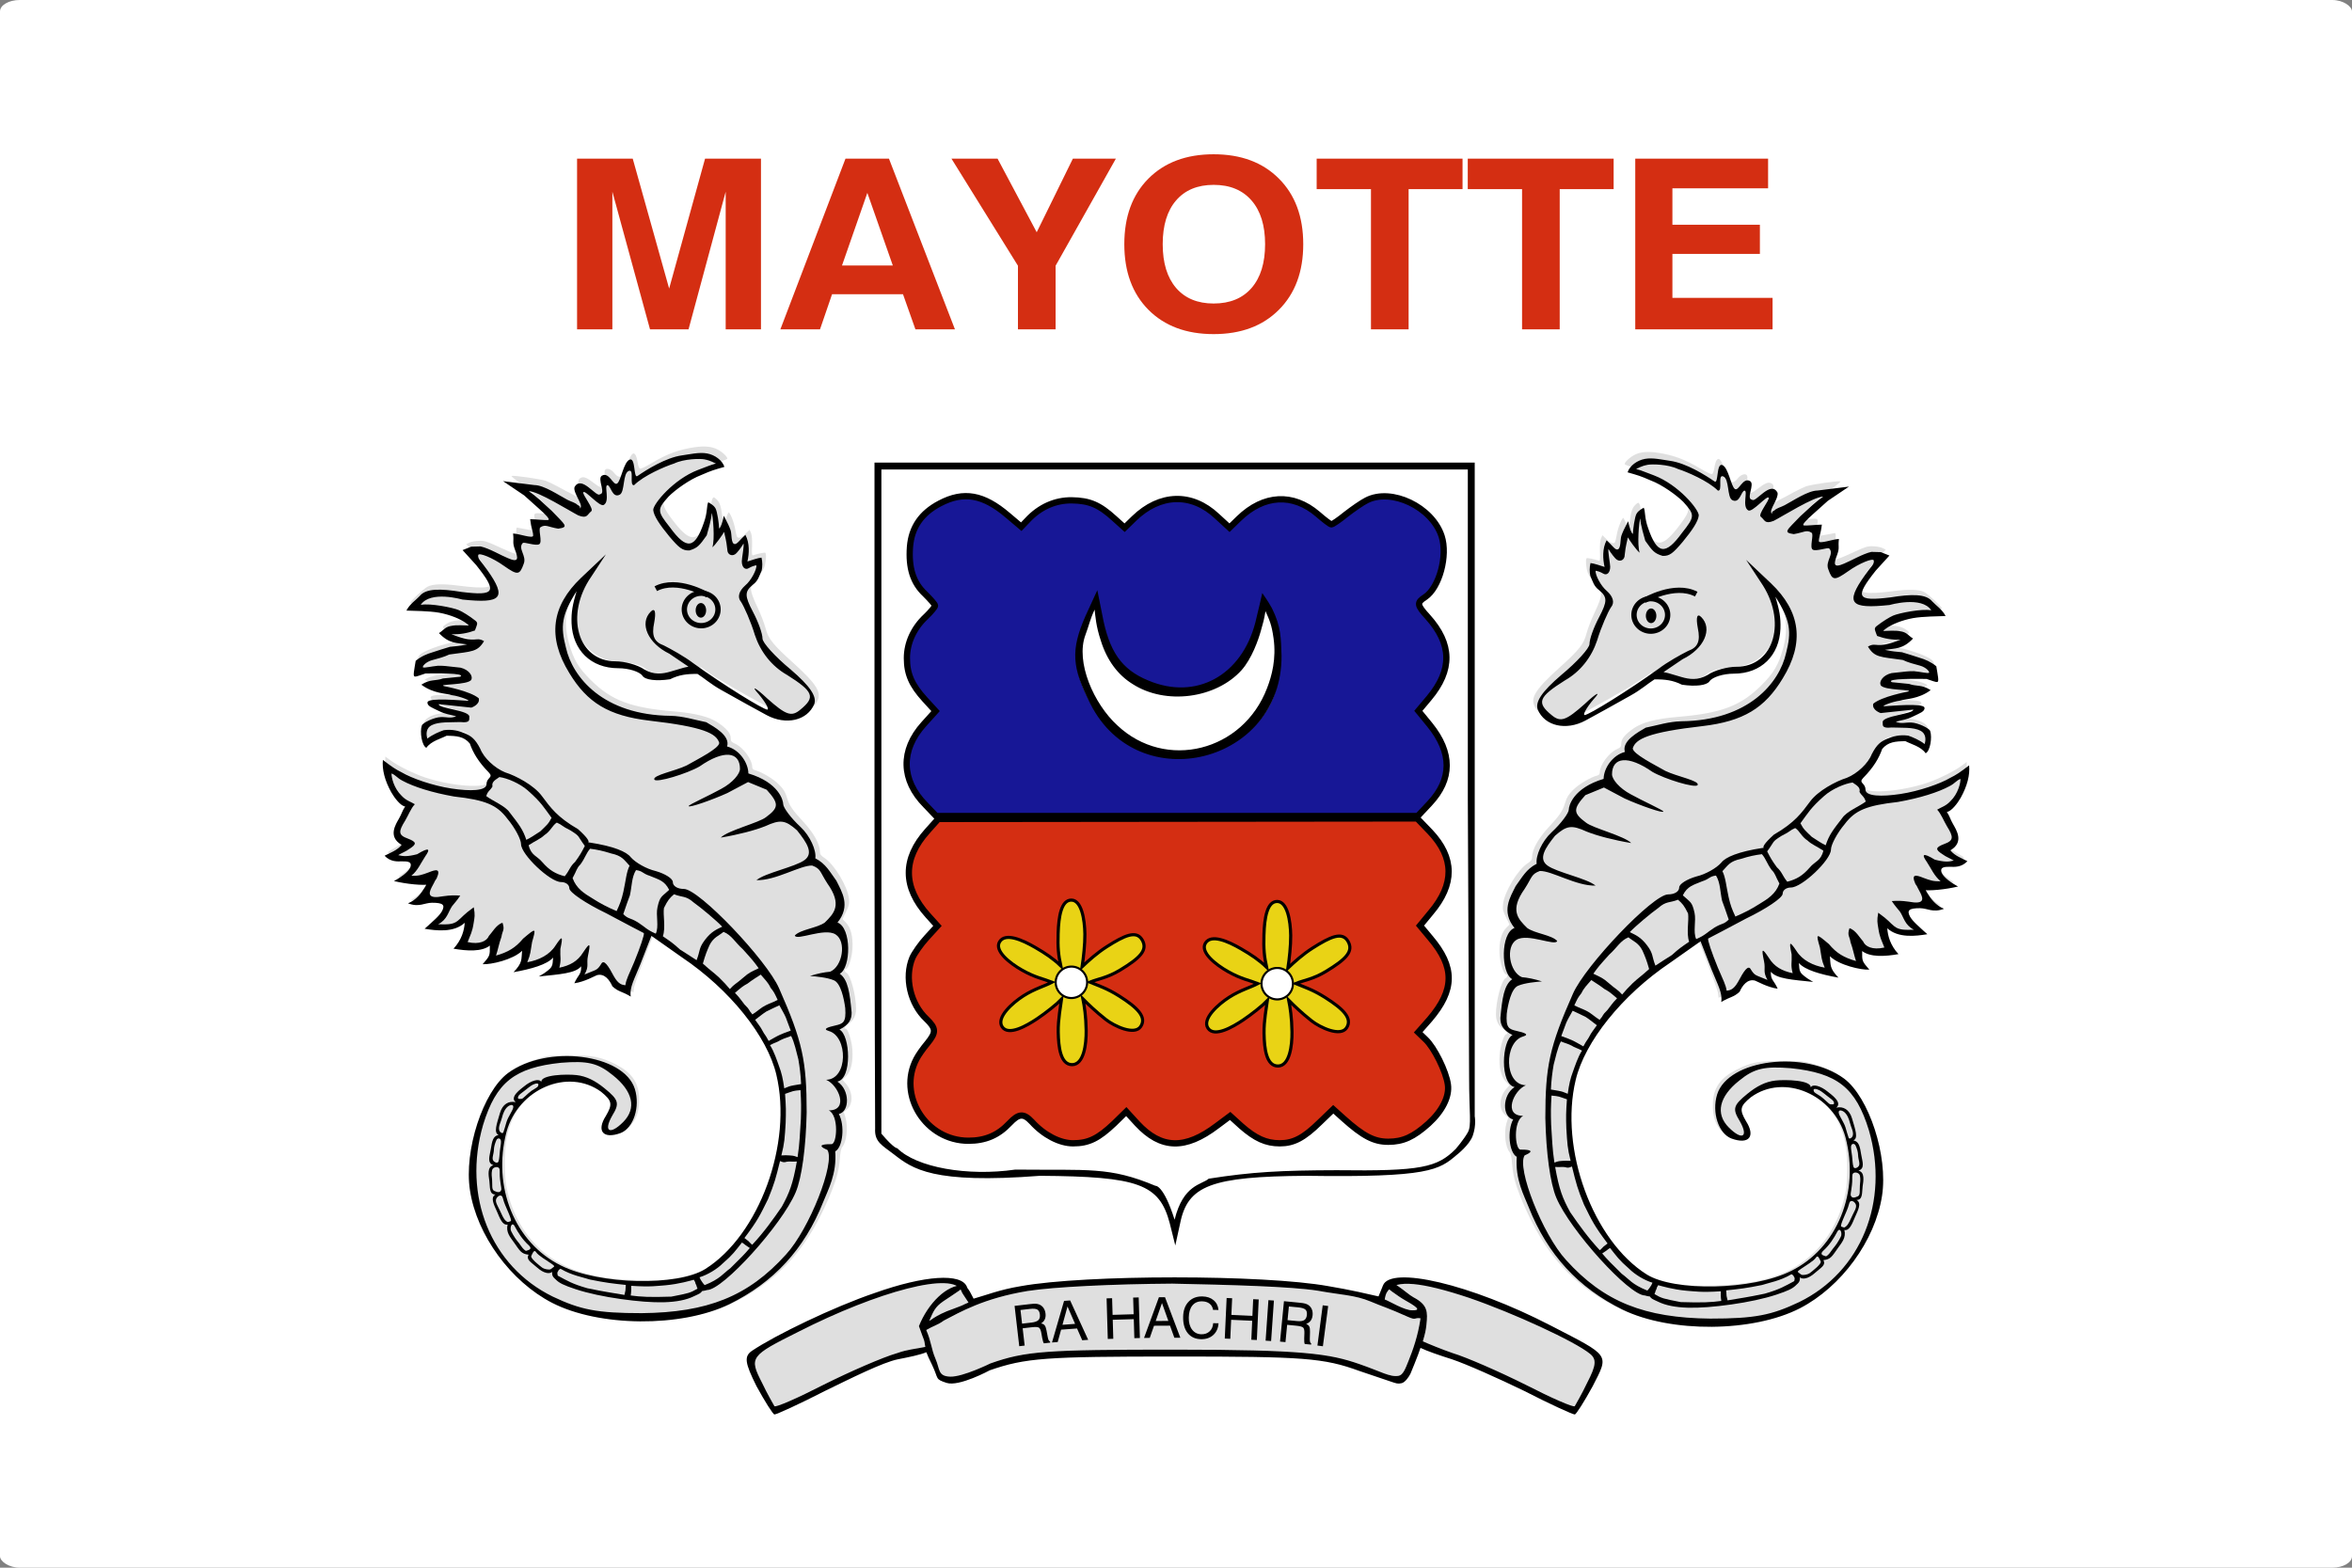 <svg xmlns="http://www.w3.org/2000/svg" width="750" height="500" version="1"><rect width="100%" height="100%" fill="#808080" stroke="none"/><g transform="translate(309.478 52.466)"><rect width="750" height="500" x="-309.478" y="-52.466" rx="6.3" ry="3.649" fill="#fff"/><path style="text-align:start;line-height:125%" d="M-125.464 52.578v-54.439h17.751l11.61 41.43 11.451-41.43h17.831v54.439h-11.253v-43.906l-11.847 43.906h-12.283l-12.006-43.906v43.906h-11.253m92.561-43.536l-8.083 23.172h16.206l-8.123-23.172m-6.974-10.903h13.868l21.04 54.439h-12.6l-3.962-11.198h-22.625l-3.843 11.198h-12.64l20.763-54.439m67.004 54.439h-12.006v-20.29l-21.199-34.149h14.7l12.481 23.468 11.53-23.468h13.71l-19.217 34.149v20.29m34.156-27.164c0 5.987 1.426 10.644 4.279 13.97 2.853 3.302 6.842 4.952 11.966 4.952 5.177 0 9.206-1.651 12.085-4.952 2.879-3.326 4.319-7.983 4.319-13.97 0-5.987-1.44-10.631-4.319-13.933-2.879-3.326-6.908-4.989-12.085-4.989-5.125 0-9.113 1.651-11.966 4.952-2.853 3.302-4.279 7.958-4.279 13.97m-12.244 0c0-8.796 2.562-15.769 7.687-20.918 5.151-5.174 12.085-7.761 20.802-7.761 8.717 0 15.651 2.587 20.802 7.761 5.177 5.174 7.766 12.147 7.766 20.918 0 8.771-2.589 15.744-7.766 20.918-5.151 5.174-12.085 7.761-20.802 7.761-8.717 0-15.651-2.587-20.802-7.761-5.125-5.174-7.687-12.147-7.687-20.918m78.653 27.164v-44.719h-17.316v-9.72h46.518v9.72h-17.197v44.719h-12.006m48.182 0v-44.719h-17.316v-9.72h46.518v9.72h-17.197v44.719h-12.006m36.097 0v-54.439h42.358v9.461h-30.51v11.605h27.895v9.313h-27.895v14.007h31.937v10.052h-43.784" font-size="78.372" font-weight="bold" fill="#d42e12" font-family="Swis721 BT"/><path d="M-9.763 108.089c-5.955 3.1-9.056 7.669-9.545 13.869-.489 6.69.979 11.421 4.813 15.011 1.713 1.713 3.182 3.345 3.182 3.753 0 .326-1.305 1.958-2.937 3.508-3.834 3.59-6.037 8.321-6.037 13.216 0 5.058 1.55 8.566 5.711 13.135l3.426 3.753-3.753 4.161c-7.506 8.321-7.261 17.866.571 25.78l3.345 3.508h153.619l3.753-3.998c7.261-7.75 7.261-16.153.082-25.046l-3.671-4.487 3.426-4.079c7.506-8.974 7.342-17.214-.408-25.861-3.508-3.834-3.59-4.569-.816-6.363 4.487-3.019 7.261-13.216 5.221-19.416-3.019-9.3-15.99-15.501-23.904-11.421-1.468.734-4.405 2.774-6.608 4.487-2.203 1.795-4.242 3.182-4.65 3.182-.326 0-2.284-1.468-4.324-3.263-7.913-6.771-17.214-6.282-25.127 1.387l-3.019 2.937-3.998-3.671c-8.077-7.587-18.193-7.261-26.433.734l-3.019 2.937-3.263-2.937c-4.813-4.405-7.995-5.711-13.543-5.792-5.303-.082-10.279 2.121-14.195 6.363l-1.958 2.04-4.242-3.59c-7.832-6.69-14.114-7.832-21.701-3.834z" fill="#171796" stroke="#000" stroke-width="2"/><path d="M-13.723 212.569c-7.995 8.892-7.913 17.948.163 26.922l3.019 3.345-3.426 3.753c-1.876 2.04-3.916 4.977-4.569 6.445-2.611 6.282-.653 14.685 4.487 19.498 3.1 3.019 3.182 4.242.245 7.832-1.305 1.55-2.855 3.753-3.426 4.895-6.119 11.585 3.019 26.106 16.561 26.106 5.384 0 9.463-1.713 13.135-5.629 2.937-3.1 4.487-3.182 7.098-.408 3.834 4.242 8.892 6.853 13.135 6.853 4.976 0 8.077-1.55 13.135-6.363l3.834-3.753 3.508 3.834c7.587 8.158 15.256 8.403 25.454.653l4.161-3.1 3.59 3.263c4.487 3.916 7.832 5.466 12.237 5.466s7.669-1.713 12.808-6.771l4.242-4.079 3.263 2.937c6.282 5.629 9.708 7.424 14.277 7.424 4.732 0 8.077-1.55 12.808-5.792 4.405-3.998 6.771-8.648 6.2-12.482-.571-4.161-4.324-11.748-7.098-14.358l-2.366-2.284 3.671-4.161c7.995-9.382 8.077-16.643.163-25.943l-3.263-3.916 3.426-4.161c7.669-9.056 7.587-17.459-.163-25.698l-4.161-4.324-76.361.082-76.361.082-3.426 3.834z" fill="#d42e12" stroke="#000" stroke-width="2"/><path d="M-30.623 201.986s.05 76.333.206 105.481c-.26 4.313 2.267 5.358 5.969 8.23 5.986 4.645 12.371 9.507 46.626 6.849 31.46.22 38.06 2.64 41.36 15.18l1.76 7.04 1.54-7.04c2.42-12.1 9.886-14.96 40.246-15.18 39.084.588 42.33-1.865 47.931-6.643 0 0 4.092-3.15 5.146-6.174 1.184-3.395.617-6.17.617-6.17v-208.492h-191.4v106.92zm189.2.88l.411 88.069c0 11.856.854 15.492-.411 17.751-1.265 2.259-3.826 5.266-3.826 5.266-5.94 5.94-10.969 7.155-38.06 6.806-17.499.047-26.954.531-40.739 2.708-2.165 1.943-8.11 1.77-10.875 13.079-3.587-11.308-6.146-10.817-6.146-10.817-14.647-6.146-21.198-4.922-44.674-5.161-15.18 2.2-31.46-.66-37.62-6.82 0 0-.916.249-5.06-4.649.04-21.454 0-106.231 0-106.231v-105.6h187v105.6z"/><path d="M38.611 143.144c-5.791 11.982-6.036 17.359-1.224 26.96 3.752 7.374 8.157 12.059 14.192 15.054 15.742 7.911 35.889 2.074 43.801-12.673 4.894-9.063 4.323-24.194-1.06-30.8l-1.468-1.767-1.387 5.223c-1.958 7.45-3.915 11.214-7.83 15.208-7.341 7.45-17.455 9.14-27.895 4.532-8.075-3.61-11.338-8.602-14.356-22.505l-.734-3.456-2.039 4.224z" fill="#fff"/><path d="M36.697 143.906c-4.84 11-4.4 16.5 1.54 28.16 15.4 30.36 61.16 18.92 60.94-15.4-.22-5.5-.049-9.082-3.08-15.18-1.43-2.53-2.042-3.281-3.062-4.811-.403 1.657-1.008 4.591-2.218 9.431-4.4 16.94-18.92 24.86-34.1 18.48-8.58-3.52-12.54-9.24-14.74-21.12l-1.54-7.7-3.74 8.14zm14.96 21.78c10.56 6.82 26.62 4.62 34.76-4.4 3.3-3.74 5.327-9.575 6.16-12.54.822-2.926.983-3.364 1.48-6.287 1.276 2.833 1.978 4.322 2.58 8.704.89 6.473-.54 11.883-2.08 15.843-7.7 20.24-32.34 26.4-47.74 11.88-7.48-6.82-13.421-20.222-10.171-28.869 1.152-3.067 1.416-4.815 2.922-8.052.273 2.212.429 5.241 1.969 9.861 1.98 6.38 5.5 11 10.12 13.86z"/><path transform="matrix(1.905 1.1 -1.1 1.905 -89.094 -69.136)" d="M62.15 157.744a.421.935 0 1 1 0-.015" fill="#fff"/><path transform="matrix(2.2 0 0 2.2 -281.423 -47.934)" d="M59.72 167.744a.421 1.121 0 1 1 0-.019" fill="#fff"/><path transform="matrix(2.167 -.382 .382 2.167 -345.435 -19.648)" d="M60.467 172.276a.421.981 0 1 1 0-.016" fill="#fff"/><path transform="matrix(.891 -1.543 1.543 .891 -475.454 290.175)" d="M66.262 181.669a.467 1.495 0 1 1 0-.025" fill="#fff"/><path transform="matrix(1.543 -.891 .891 1.543 -398.339 124.292)" d="M63.084 177.603a.467 1.262 0 1 1 0-.021" fill="#fff"/><path transform="matrix(1.675 .609 -.609 1.675 -151.281 1.879)" d="M60.561 162.65a.374 1.355 0 1 1 0-.022" fill="#fff"/><path transform="matrix(2.2 0 0 2.2 -281.423 -47.934)" d="M52.243 164.192a.187.093 0 1 1 0-.002" fill="#fff"/><path d="M-87.797 90.148c-5.112.72-8.964 2.124-14.112 5.22-1.656 1.008-3.204 1.728-3.492 1.62-.288-.108-.612-.972-.756-2.016-.144-.972-.468-2.088-.72-2.412-.72-1.008-1.404-.18-2.736 3.204-.612 1.62-1.296 3.168-1.476 3.384-.648.792-1.512.504-2.556-.792-1.044-1.332-2.628-1.728-2.988-.756-.108.288-.036 1.44.18 2.592.648 3.384-.396 3.888-3.348 1.62-2.556-1.98-3.528-2.376-4.5-1.872-1.008.54-.972 1.296.324 4.284 1.116 2.592 1.188 4.464.108 2.952-.288-.396-1.62-1.296-2.988-1.944-1.368-.684-3.492-1.8-4.752-2.52-1.26-.684-2.988-1.512-3.852-1.836-1.584-.54-10.152-1.8-10.872-1.548-.216.072.972 1.044 2.592 2.196 3.564 2.448 10.404 8.712 10.404 9.504 0 .468-.396.54-2.88.324-3.276-.288-3.204-.396-2.484 3.024.252 1.188.288 1.98.072 2.196-.216.216-1.332.144-3.024-.216-1.476-.288-2.772-.54-2.916-.54-.54 0-.288 2.844.468 5.256.72 2.268.72 2.484.144 2.88-.72.54-1.548.288-7.02-2.232-3.24-1.512-4.068-1.764-5.832-1.692-1.116.036-2.448.288-2.988.576l-1.008.504 2.34 2.52c2.772 3.024 5.58 7.056 6.012 8.676.792 2.7-1.872 3.168-10.836 2.016-4.896-.648-8.208-.54-9.828.324-1.26.648-5.58 4.68-5.58 5.22 0 .18 2.088.432 4.644.54 5.364.216 9.252 1.152 12.456 2.916 3.024 1.656 2.952 2.016-.324 2.016-2.736 0-4.32.432-5.76 1.584-.684.54-.684.576 0 1.332 1.044 1.152 3.06 2.052 5.544 2.448 1.26.216 2.34.432 2.412.54.072.072-1.044.324-2.484.54-3.744.612-9 2.16-11.556 3.456-2.304 1.152-2.412 1.296-2.88 4.644l-.216 1.368 1.152-.252c1.8-.396 11.088-.612 12.6-.288 2.304.504 1.656 1.008-1.908 1.44-4.464.54-6.984 1.044-8.172 1.656l-.936.504 1.944.936c1.08.54 3.564 1.296 5.544 1.692 8.424 1.728 9.468 2.7 2.412 2.34-5.796-.288-8.1-.072-7.92.828.18 1.008 3.744 2.736 7.452 3.672 2.268.576 1.404 1.008-2.304 1.152-3.348.108-5.868.972-6.912 2.376-.828 1.044-.324 5.796.648 6.408.216.108.648-.036.972-.324.324-.324 1.8-1.116 3.276-1.836 2.772-1.332 2.808-1.332 6.768-.72 1.692.252 3.168 1.656 4.428 4.248.612 1.224 1.872 3.168 2.808 4.32.936 1.152 2.016 2.484 2.376 2.952.684.828.684.864-.072 2.376-.396.864-.828 1.836-.936 2.16-.648 2.232-11.664 1.476-20.34-1.404-3.456-1.152-8.568-3.672-10.872-5.364l-1.764-1.296v1.404c0 3.456 2.7 9.324 5.4 11.736l1.728 1.548-1.764 3.384c-2.196 4.212-2.34 5.832-.648 7.524.612.648 1.044 1.368.9 1.656-.108.288-1.044 1.008-2.088 1.584-3.24 1.836-3.096 1.656-1.764 2.34.648.36 2.412.72 3.852.828 1.584.144 2.844.396 3.06.684.9 1.08-.972 3.456-4.212 5.4-.54.324-.144.468 2.196.828 1.584.216 3.888.432 5.112.468l2.232.072-.756 1.368c-.9 1.62-2.592 3.384-3.996 4.248l-1.008.648 1.116.144c.612.108 1.872.036 2.808-.108 2.7-.432 5.976-.36 6.696.144 1.116.828.18 2.7-2.628 5.4l-2.448 2.376 1.584.252c2.988.432 6.768-.036 8.784-1.08 1.044-.504 1.944-.9 2.016-.828.504.54-1.44 5.76-2.7 7.2-.288.324-.432.72-.288.9.144.144 2.088.252 4.284.252 3.132 0 4.32-.144 5.256-.648.684-.324 1.296-.612 1.368-.612.036 0 .108.756.108 1.692 0 1.224-.252 1.98-.936 2.88l-.9 1.188h1.008c2.34-.036 7.884-1.836 9.864-3.276 1.296-.9 1.404-.864 1.404.468-.036 1.512-.828 3.708-1.656 4.644-.756.864-.576.864 2.952-.036 3.168-.792 5.976-1.908 7.416-2.916 1.332-.972 1.476-.864 1.188.648-.324 1.8-1.008 2.844-2.376 3.564-.612.288-1.044.648-.936.72.288.324 7.884-.864 9.612-1.476.864-.288 1.872-.828 2.232-1.152.612-.54.648-.54.648.324 0 .504-.396 1.656-.9 2.592-.504.936-.9 1.764-.9 1.872 0 .288 1.98-.324 4.284-1.332 1.26-.576 2.736-1.044 3.276-1.044 1.224 0 2.664 1.116 3.78 2.88.612.972 1.548 1.692 3.348 2.592l2.52 1.26.144-1.476c.18-1.332 6.12-16.956 6.696-17.568.252-.252 7.488 4.716 14.472 9.9 4.212 3.132 13.896 12.744 16.74 16.632 7.812 10.656 10.368 18 10.404 29.88 0 6.552-.432 10.044-1.944 16.344-3.312 13.464-11.016 26.28-19.764 32.76-5.76 4.284-12.564 5.724-25.236 5.328-15.336-.468-24.912-3.672-32.004-10.62-5.256-5.184-8.712-11.952-10.152-19.872-.216-1.296-.396-4.464-.396-7.02 0-8.784 1.98-14.868 6.3-19.512 3.744-3.996 7.74-6.192 12.852-6.984 4.86-.756 10.404.864 13.824 3.996 2.376 2.196 2.484 3.24.612 6.984-1.656 3.348-1.8 4.212-.756 5.256.972.972 2.988.936 5.292-.18 3.348-1.548 5.004-5.328 4.716-10.584-.288-4.716-2.484-7.776-7.452-10.296-4.824-2.412-7.272-2.88-14.796-2.844-6.228 0-6.876.072-9.9 1.008-6.048 1.836-9.72 4.284-12.564 8.244-6.48 9.144-10.044 24.84-7.956 34.992 1.62 7.74 5.94 16.128 11.952 23.04 10.152 11.736 23.616 17.1 42.948 17.1 14.328 0 24.48-2.736 34.56-9.288 11.232-7.272 18.504-16.704 24.66-31.932 1.656-4.176 2.304-6.768 2.592-10.368.108-1.764.396-3.204.72-3.564 1.44-1.656 1.944-6.372 1.044-9.432l-.54-1.728 1.116-.972c1.98-1.764 1.764-5.58-.468-8.136l-1.044-1.188 1.188-1.188c1.548-1.584 2.232-4.572 1.944-8.532-.18-2.736-1.404-6.552-2.088-6.552-.72 0-.252-.972.792-1.584 1.62-.972 2.484-2.592 2.484-4.752 0-4.356-1.8-11.052-3.132-11.556-.54-.216-.648-1.188-.144-1.188.828 0 1.944-3.384 2.124-6.444.216-3.852-.54-6.804-2.124-8.388l-1.044-1.08 1.116-2.304c.972-1.98 1.116-2.556.936-4.212-.396-3.816-4.608-10.872-7.776-12.96-1.152-.756-1.476-1.188-1.476-2.016 0-2.412-1.98-5.976-5.292-9.54-3.456-3.672-4.572-5.328-5.292-7.92-.504-1.656-1.044-2.52-2.556-4.032-1.764-1.764-5.508-3.996-7.74-4.572-.468-.108-.72-.468-.72-1.044-.036-2.304-2.88-6.156-5.4-7.308-1.26-.576-1.44-.792-1.44-1.836 0-1.476-1.224-2.952-4.104-4.932-2.736-1.836-7.056-2.952-13.716-3.528-14.004-1.152-20.232-3.492-26.82-10.044-3.996-3.96-5.544-6.624-6.984-11.88-1.188-4.356-1.26-8.424-.18-11.592.756-2.232 3.168-6.768 3.6-6.768.144 0-.072 1.188-.468 2.592-.936 3.42-1.044 9.036-.18 11.772 1.188 3.816 3.528 6.66 6.804 8.352 2.232 1.152 3.312 1.404 7.128 1.764 3.96.36 6.624 1.152 7.92 2.34 1.944 1.8 6.3 2.016 10.476.576 1.08-.396 3.096-.828 4.5-.936l2.592-.252 3.348 2.34c3.456 2.376 18.396 10.8 21.024 11.844 4.788 1.908 10.188.576 12.456-3.06 1.836-2.916.18-5.652-7.632-12.708-6.336-5.688-7.848-7.632-8.676-10.944-.36-1.404-1.512-4.464-2.628-6.768-2.628-5.652-2.664-6.624-.18-9.216.972-1.044 2.052-2.484 2.34-3.24.576-1.332.828-4.356.432-4.788-.216-.18-2.628.324-3.888.792-.396.144-.468-.396-.36-2.88.072-1.944-.072-3.492-.324-4.176l-.468-1.08-1.296 1.26c-1.332 1.296-2.304 1.62-2.736.936-.108-.18-.36-1.224-.54-2.304-.36-2.268-1.8-5.796-2.16-5.364-.144.144-.468.9-.72 1.62-.216.756-.54 1.368-.72 1.368-.144 0-.396-.864-.54-1.908-.396-3.096-.828-4.392-1.8-5.292-.792-.756-1.008-.792-1.26-.36-.18.288-.36.936-.36 1.44 0 1.584-1.008 4.788-2.34 7.488-2.592 5.184-5.04 4.68-10.08-1.98-2.88-3.816-3.312-5.004-2.52-6.732 1.908-4.032 9.9-9.468 17.424-11.808 1.404-.432 2.556-.9 2.556-1.044 0-.684-1.8-2.304-3.384-3.06-1.8-.828-3.888-1.008-6.876-.612z" fill="#dfdfdf"/><path d="M-162.743 163.375c2.269-1.261-8.741-1.063-11.069-1.038-1.576.475-3.024 1.162-3.508.938-.484-.224-.095-1.985.396-4.976 1.733-1.422 3.527-2.185 5.438-2.742 1.821-.646 3.428-1.07 5.506-1.733 1.992-.238 2.637-.147 5.472-.765-3.326-.529-5.687-.123-8.993-3.605 1.336-.804 1.863-1.821 3.47-2.206 1.607-.344 2.171-.29 3.491-.29 2.53 0 3.27.462 1.577-.758s-4.926-2.606-8.556-3.266c-3.19-.55-8.03-.567-10.363-.661 1.071-2.116 3.063-3.353 4.273-4.673 1.98-2.42 6.53-2.366 13.35-1.266 10.78 1.32 11.44 0 4.62-8.58l-4.335-4.771 2.75-1.091 3.003-.081c2.86.66 6.502 2.864 8.702 3.744 3.52 1.54 3.329.09 2.229-2.77-.88-2.42-.242-2.407-.583-5.086 1.76 0 6.401 1.761 6.401.661 0-1.32-.608-2.204-.95-5.239 1.54 0 4.993.414 5.752.25.759-.164-1.057-1.914-2.907-3.572l-4.762-4.268-6.726-4.536 9.981 1.25c3.08 0 7.953 3.346 10.538 4.693 1.293.674 2.519.882 3.296 1.697 1.777.66-.358 2.421.93.799.657-1.18-2.385-4.669-1.972-6.492 2.181-4.159 7.069 3.455 8.133 2.225 2.035-.22-.996-4.959.618-5.919 2.303-1.371 3.615 3.338 4.854 2.506 1.24-.833 2.043-6.869 4.003-7.627s1.161 6.16 2.481 5.225c2.86-1.98 9.05-5.865 14.142-6.57 2.546-.352 5.511-1.084 8.023-.632 2.511.452 4.881 2.179 5.564 4.288-3.382.986-3.916 1.077-7.436 2.617-3.52 1.32-8.14 4.62-10.34 6.82-3.74 4.18-3.74 4.62.44 9.9 5.28 7.26 7.92 6.82 10.78-1.54 1.21-3.3.833-5.396 1.407-6.52.332.242 1.536.741 2.261 1.873.634.991 1.199 5.371 1.193 6.514.529-.322 1.024-1.761 1.519-4.068 1.323 2.549 1.702 3.389 2.142 4.599.44 1.21.058 4.421 1.378 4.421.77 0 1.705-1.487 3.344-2.935 1.416 2.659 1.214 5.98.648 8.498 1.108-.361 3.382-1.136 4.485-1.239.344 1.325.322 2.919.055 4.126-.804 1.725-1.052 3.211-2.812 4.531-2.64 2.2-2.64 3.52 0 8.58 1.76 3.3 3.08 7.04 3.08 8.58 0 1.32 3.96 5.72 9.02 9.9 6.16 5.28 8.36 8.58 7.48 11-2.2 5.28-9.02 6.82-15.18 3.52-2.86-1.54-9.24-5.06-14.3-7.92-3.41-1.87-5.655-3.909-7.735-5.217-3.343-.045-5.889.263-8.765 1.697-4.4.66-7.92.22-8.8-1.1-.88-1.32-4.4-2.42-7.7-2.42-8.8 0-14.561-5.82-14.906-14.341-.132-3.703.367-6.043 1.597-10.212-4.857 7.67-5.142 11.207-3.398 17.974 2.101 9.446 11.867 21.54 33.427 21.76 4.07.11 7.479 1.264 11.329 2.035 2.46 1.457 7.709 4.247 6.643 7.744 3.992 1.065 6.732 5.203 6.79 8.599 9.801 2.933 11.099 8.681 11.099 9.781 0 1.1 2.42 4.4 5.5 7.26 3.08 2.86 5.121 7.484 4.742 10.034 3.409 1.76 4.632 4.331 6.705 7.126 1.758 3.569 4.685 8.01.367 13.348 4.521 1.676 4.322 14.477.713 16.331 2.656 1.825 3.226 6.279 3.792 12.341.025 2.04-.635 3.866-3.874 5.48.863.435 1.55 1.63 2.019 3.193.47 1.563.723 3.493.721 5.398-.003 1.905-.261 3.786-.815 5.248-.554 1.463-1.403 2.508-2.588 2.743 4.037 2.636 3.939 9.609.459 10.328 1.95 3.56 1.337 10.556-1.149 11.93.544 7.182-2.301 12.276-3.807 16.071-3.011 7.59-6.978 14.025-11.952 19.429-4.974 5.404-10.955 9.776-17.995 13.241-15.4 7.48-41.58 7.26-56.54-.44-13.2-6.82-23.98-21.56-26.18-35.86-1.98-12.76 4.18-31.46 12.1-37.4 12.54-9.24 36.96-6.16 40.48 5.06 1.76 5.72-.44 12.54-4.62 14.08-5.5 1.98-7.7-.66-4.62-5.5 2.2-3.74 1.98-4.84-1.54-7.7-10.56-7.7-26.4-.88-30.14 12.76-4.62 17.6 2.64 35.42 17.38 42.68 12.32 6.16 37.18 6.6 45.98 1.1 17.16-10.78 27.94-40.04 22.66-62.04-2.86-12.1-14.74-27.06-30.14-37.4l-9.68-6.82-3.52 9.02c-1.87 4.73-3.52 7.356-3.075 10.345-2.859-1.744-3.89-1.429-5.862-3.286-.88-1.98-2.503-4.199-4.923-3.539-.55.165-3.885 2.128-7.205 2.58 1.144-2.673 2.302-2.75 2.167-5.415-1.78 2.27-6.88 2.552-13.492 3.251 5.173-2.961 4.191-3.541 4.576-6.03-1.98 2.24-6.922 3.636-12.637 4.664 2.946-3.079 2.442-4.026 2.731-6.829-2.898 2.851-9.956 4.444-12.574 4.276 2.293-2.668 2.33-2.632 2.286-5.932-2.574 2.02-7.329 1.736-11.582.983 2.622-2.806 3.425-5.902 3.574-8.255-3.448 3.205-9.095 2.515-12.784 1.903 2.89-2.564 4.641-4.007 5.539-5.616 1.046-2.021.341-2.681-3.179-2.681-2.42 0-4.095 1.552-7.666.184 5.179-2.047 6.585-8.665 7.748-8.799 4.633-.532-6.445 8.432 3.472 6.544 2.477-.356 3.604-.312 5.441-.207-1.288 1.891-1.507 1.969-2.615 3.378-1.245 1.835-1.493 4.226-4.439 5.773 2.5.014 4.544.243 6.2-1.071 1.656-1.314 1.673-1.849 5.164-4.362.476 2.631.241 3.158-.017 4.902-.447 3.019-1.029 3.813-1.938 6.199 3.789.879 6.119-.316 6.781-1.952.989-1.033 2.404-3.665 4.346-4.198.789 2.372-.051 2.464-.341 4.472-.826 2.259-1.031 3.868-1.739 5.987 3.846-1.095 6.208-2.482 8.642-5.41 4.18-3.52 4.18-3.52 2.86 1.1-.544 3.08-.412 3.769-1.53 6.427 3.704-.645 7.14-2.357 9.01-5.327 2.2-3.3 2.42-3.08 1.54 1.1-.124 2.812.364 3.267-.328 5.987 3.362-.711 5.828-2.027 7.588-4.887 2.2-3.3 2.42-3.08 1.54 1.1-.55 2.64.46 3.184-1.098 5.939 3.799-1.62 3.958-1.209 5.278-3.299.88-1.76 2.331.59 4.091 3.89 1.43 2.53 2.591 2.724 3.657 2.847.262-1.93 1.053-3.217 2.813-7.397 1.98-4.84 3.3-8.8 3.08-9.24-.44-.22-5.94-3.08-12.1-6.38-6.38-3.08-11.66-6.6-11.66-7.92 0-1.1-1.1-1.98-2.64-1.98-3.52 0-12.76-8.8-12.76-12.1 0-1.54-1.98-5.28-4.4-8.14-3.3-4.4-7.04-5.94-16.94-7.04-6.999-1.237-12.871-3.08-16.5-5.06-1.816-.95-2.064-1.754-3.459-2.295-.055 1.155.709 4.715 3.239 7.135 1.43 1.54 2.894 1.874 4.196 2.678-1.224 1.246-2.106 3.592-3.096 5.242-2.2 3.52-2.2 4.62.88 5.72 2.86 1.1 2.86 1.76.44 3.3-.99.77-2.481 1.299-3.524 1.973 1.635.405 2.914.508 6.034-.289 3.96-2.398 4.263-1.69 2.551.736-1.403 2.117-2.351 4.481-4.391 6.124 2.335.125 3.401-.294 5.491-1.064 2.2-.88 4.062-1.47 2.551 1.945-1.436 2.387-.643-1.284-2.007 1.866-2.349.454-7.683-.106-11.584-1.05 3.51-1.925 4.793-3.43 5.233-4.42.66-1.98-1.234-1.861-2.994-1.861-.77 0-3.315.308-5.217-1.802 1.58-.86 3.982-1.638 5.428-3.453-4.51-2.601-1.89-6.542-.838-8.414.87-1.496.941-2.289 1.952-3.841-1.388-.101-3.415-2.73-4.405-4.49-2.09-3.74-2.997-7.294-2.694-10.351 2.981 2.3 4.137 3.042 5.994 3.965 3.152 1.884 9.917 4.256 15.894 5.16 5.977.904 11.166.787 11.166-1.413s2.392-2.017.662-3.776c-3.239-3.293-4.982-6.251-5.991-9.165-1.886-2.283-4.267-2.451-7.423-2.484-1.675.896-4.941 1.675-6.448 3.854-1.418-.679-2.149-5.047-1.431-7.127.308-.893 3.952-2.604 6.006-2.676 2.055-.072 3.145.512 4.954-.254-2.13-.614-3.294-.578-5.513-1.684-1.973-.983-3.886-1.568-3.628-2.82.32-1.55 11.233-.493 12.773-.438 1.265.055-2.386-1.46-5.076-1.8-1.765-.633-5.7-.385-9.68-3.339 2.937-1.888 4.484-1.093 6.893-1.982m9.065.361c-.886 1.866-11.493 1.358-8.544 2.129 0 0 8.193 1.51 10.905 3.837.48 2.06-2.379 2.973-2.379 2.973l-10.39-1.107c-.111 1.422 10.1 1.959 9.749 4.095-.114.692.565 1.998-2.833 1.611-3.094.142-6.891-.173-9.189 1.015-1.669.832-1.871 2.683-1.346 4.267 1.511-1.231 3.916-2.246 5.236-2.686 2.819-.365 4.858.214 6.762 1.029 1.905.815 3.229 1.688 4.885 4.946 1.1 2.86 4.62 6.16 7.92 7.48 3.52 1.1 9.144 4.113 11.66 7.48 2.789 3.732 4.871 6.757 11.589 10.638 6.6 5.94.9 3.828 3.727 4.262 7.575 1.163 11.744 2.919 13.064 4.679 1.54 1.76 5.06 3.74 7.92 4.4 3.08.88 5.5 2.42 5.5 3.52 0 1.32 1.54 2.2 3.52 2.2 4.84 0 26.4 22.66 30.36 31.68 7.48 16.94 8.8 23.1 8.8 39.6-.22 11-1.54 20.9-3.52 25.52-4.4 10.34-23.163 31.116-28.223 31.116-.894.253-.533.16-1.594.332-.487.726-.764.797-2.483 1.599-2.498 1.249-5.7 1.858-9.606 1.97-3.906.111-8.514-.275-13.825-1.02-5.31-.744-10.518-1.846-14.398-3.133-3.88-1.287-5.307-1.983-6.432-3.171-.336-.355-1.229-.816-1.08-2.362-.798.727-2.653.555-4.87-1.451-1.8-1.629-3.532-2.388-2.63-4.025-2.381-.249-2.786-1.26-4.662-3.897-1.234-1.734-2.636-3.267-2.035-5.72-1.64.325-2.453-1.968-3.392-4.142-.823-1.905-2.292-4.5-.465-5.439-2.101.052-1.706-2.516-1.961-4.302-.255-1.786-.782-4.559 1.336-5.045-2.169-.685-1.241-2.925-.914-4.936.458-2.82.717-4.345 2.518-4.718-1.609-.719-.628-3.365.432-6.975.85-2.894 2.799-3.95 5.041-3.47-2.145-1.636 1.772-4.304 2.613-5.007 2.338-1.952 4.997-2.676 5.519-1.408-.225-2.375 8.068-2.585 11.241-2.227 3.173.358 5.961 1.788 8.931 4.208 4.62 3.74 4.84 4.84 2.42 8.8-2.86 5.06-.66 6.16 3.52 1.98 4.4-4.4 3.08-9.9-3.3-14.96-4.84-3.96-8.14-4.62-16.5-3.96-14.74 1.54-20.68 6.16-24.86 19.8-6.6 22.66 2.42 45.1 22.22 54.78 8.8 4.18 14.08 5.28 28.38 5.28 20.9-.22 33.88-5.28 45.98-18.7 7.48-8.14 15.84-29.405 13.2-33.365-4.295-1.827 0-1.835 1.32-1.835 1.76 0 2.42-9.115-.857-10.772 6.539.025 3.076-8.146-.861-9.755 3.525-.084 5.269-3.53 5.373-7.176.105-3.646-1.43-7.491-4.461-8.373-2.285-.665-.181-1.272 1.965-1.76 2.558-.582 3.541-.964 3.226-5.521-.379-2.986-1.43-7.979-3.595-8.898-2.229-.947-5.698-1.223-7.634-1.396 2.35-.758 4.59-1.198 6.403-1.349 3.96-1.65 5.295-9.659 1.735-11.901-3.561-2.243-12.522 2.165-12.994.347 1.747-1.912 7.16-2.383 9.564-4.13 2.942-2.893 5.655-5.655.815-12.475-2.42-3.74-2.035-4.667-4.837-5.701-3.714-.15-11.68 4.85-17.774 4.656 2.791-2.323 12.284-4.187 15.313-6.384 3.029-2.196.731-5.609-2.382-9.511-3.74-3.3-5.28-3.52-10.12-1.32-3.3 1.32-8.523 2.694-14.183 3.641 2.197-2.267 12.203-4.741 14.403-6.501 4.18-3.08 4.18-4.371.22-8.771l-5.924-2.436-6.616 3.507c-4.84 2.2-12.33 4.811-12.33 4.151 0-.44 6.83-3.491 10.35-5.471 3.74-1.98 6.018-4.84 6.018-6.38 0-5.5-5.075-6.231-12.854-.809-3.96 2.31-13.846 5.325-14.436 4.212-.732-1.379 6.629-2.729 10.272-4.503 3.616-2.063 10.407-5.446 10.407-7.206-.893-2.984-4.907-5.114-22.287-7.094-12.98-1.54-19.8-5.72-25.52-15.18-7.04-11.44-5.72-21.34 3.74-30.36l7.92-7.48-4.62 7.04c-8.58 12.32-4.4 27.06 7.7 27.06 2.86 0 7.04 1.1 9.24 2.64 3.08 1.76 5.761 1.38 8.347.619l4.205-1.238 1.457-.315-6.089-4.126c-6.82-3.3-9.68-9.68-5.94-13.42 1.32-1.32 1.76 0 1.1 3.52-.88 4.18 0 6.16 3.08 7.26 2.2 1.1 6.6 3.52 9.46 5.72 9.46 6.82 22.22 14.74 23.54 14.74.66 0-.44-2.2-2.86-5.06-2.42-2.64-1.1-2.2 2.86 1.54 5.94 5.28 7.7 5.94 10.56 3.52 4.84-3.96 4.18-5.72-4.18-11-5.06-2.86-8.58-7.48-10.34-12.76-1.32-4.4-3.52-9.24-4.4-10.56-1.32-1.54-.66-3.52 1.32-5.28 1.87-1.54 3.739-5.117 3.54-6.426-.869.164-1.529.407-2.44.926-1.1.66-2.2-.22-2.2-2.2 0-.99.762-4.741.556-5.661-.519.954-2.096 3.131-2.756 3.461-1.1.66-2.42 0-2.42-1.54-.33-3.19-.74-4.123-1.013-5.624-.452.82-2.731 4.109-3.764 4.898.879-2.428.184-10.222-.193-10.947-.065 2.088-1.242 5.8-1.595 7.142-2.336 3.294-2.904 4.013-5.533 4.81-2.227.083-3.302-.829-6.382-4.459-3.08-3.74-4.964-6.542-5.143-8.449 0-1.98 6.526-9.811 14.255-12.757 3.275-1.189 3.719-1.526 5.727-2.063-.547-.123-1.35-.887-3.738-1.333-1.251-.234-6.316-.216-9.585 1.336-2.924.938-9.68 3.824-12.76 6.904-1.67.281.225-5.339-1.724-4.527-1.95.811-1.179 6.665-2.824 7.542-2.468 1.316-2.866-3.006-3.966-3.006-1.1.11.886 5.127-1.157 6.296-1.337.765-5.969-4.919-6.519-4.039-.406.687 3.576 5.387 2.503 6.086-1.326 1.045-1.198 2.443-4.13 1.282-2.403-1.212-13.02-7.877-15.754-7.687 2.538 1.665 4.51 3.687 7.261 6.201 4.4 4.62 5.644 5.196 2.124 5.731-3.27-.536-4.078-1.524-5.692-.433-.807.546.738 4.711-.355 5.377-1.093.666-4.845-.799-5.265-.366-1.678 1.733 1.307 4.054.317 6.584-1.32 3.74-1.98 3.74-6.38.66-3.52-2.53-8.019-4.34-8.154-3.382-.177 1.258.894 1.843 2.874 4.702 6.38 9.02 4.62 10.78-7.92 9.46 0 0-10.211-2.979-13.27 1.689 3.021-.567 10.259.873 12.189 1.71 1.046.454 3.31 1.81 5.265 3.363.977.777.412 1.387-.18 3.105-2.288.825-4.782 1.329-7.482 1.178 8.165 3.287 7.434.57 10.395 2.221-2.126 3.508-3.819 3.248-11.091 4.266-1.801.861-3.542 1.268-5.522 1.818-2.035.55-3.294 2.128-2.791 2.308.502.18 2.498-.324 4.741-.545 2.63.034 1.268.011 7.162.618 2.755.672 3.988 2.695 3.455 3.798z"/><path transform="matrix(2.2 0 0 2.2 -283.259 -49.359)" d="M52.243 164.192a.187.093 0 1 1 0-.002" fill="#fff"/><path transform="matrix(2.2 0 0 2.2 -185.801 -.013)" d="M46.132 64.66a.758 1.058 0 1 1 0-.037"/><path d="M312.164 265.972a5.366 5.177 0 1 1 .004-.009" transform="translate(-393.123 -122.016)" stroke="#000" stroke-width="1.7" fill="none"/><path d="M-100.368 135.294c6.945-3.662 16.541 2.02 16.541 2.02" stroke="#000" stroke-width="1.7" fill="none"/><path d="M-152.431 198.365c-.248-1.181.29-1.767 2.201-2.992 2.357.292 6.453 1.97 9.049 4.269 4.422 3.916 5.094 5.376 7.586 8.727-1.017 2.013-1.678 2.448-3.607 4.325-1.958 1.282-3.117 2.061-4.447 2.697-1.062-3.293-2.353-4.92-5.286-8.704-1.372-2.092-5.426-3.685-7.482-5.234.444-1.638 1.257-1.767 1.987-3.088zm16.541 15.531c2.025-1.307 2.562-3.156 3.968-4.002 1.852.797 1.37 1.026 4.377 2.501 3.232 2.043 2.063 1.588 4.556 4.939-1.017 2.013-1.552 2.953-3.101 5.082-1.705 1.535-1.729 2.692-3.311 4.591-2.956-.767-4.879-1.89-7.18-4.537-1.624-1.966-3.532-2.044-4.326-5.36 2.085-1.386 3.782-2.019 5.017-3.214zm11.491 9.344c1.52-2.064 1.805-3.534 3.084-5.012 2.231.292 4.022.647 6.65 1.491 3.611.78 4.083 1.966 5.945 3.929-1.017 2.013-1.173 4.595-1.965 8.239-.569 2.545-1.097 3.955-2.175 6.232-2.956-1.272-5.131-2.395-7.686-4.032-2.634-1.587-5.173-3.18-6.346-6.497 1.328-2.396 1.257-3.156 2.492-4.35zm15.783 9.849c.636-2.822.542-5.807 1.948-8.043 2.231.292 1.876 1.026 4.503 1.87 2.727 1.159 4.588 1.461 6.071 4.434-2.406 2.266-2.941 1.943-3.733 5.587-.569 2.545.544 6.102-.533 8.379-2.956-1.272-3.237-2.016-5.791-3.653-2.634-1.587-2.901-.907-4.578-2.583.949-2.901 1.509-4.292 2.113-5.992zm10.859 4.04c1.267-2.569 1.805-3.156 3.211-4.381 2.61 1.05 3.77.395 6.271 2.627 2.348 1.664 7.24 5.755 9.101 7.717-1.775.877-3.431 1.483-5.501 4.198-2.07 2.716-1.476 3.45-2.68 6.485-2.199-1.399-3.237-2.143-5.286-3.4-2.129-1.966-3.027-2.549-5.462-4.224.949-2.775-.006-6.817.346-9.022zm14.521 11.87c1.267-2.569 3.068-3.029 4.473-4.255 2.61 1.05 3.643 3.299 6.145 5.531 3.106 3.432 3.578 3.987 5.061 6.076-2.28 1.129-2.926 1.23-4.995 3.062-2.141 1.895-2.739 1.935-4.195 3.581-1.567-1.777-1.343-1.637-3.392-3.653-2.129-1.966-2.396-1.918-5.209-4.477.823-2.901 1.257-3.913 2.113-5.866zm12.122 12.248c1.52-1.181 2.941-2.019 4.221-2.866 1.221 1.429 2.381 2.541 3.114 4.142 1.212 1.538 1.305 1.84 2.283 3.929-2.28 1.129-2.042.851-3.733 1.673-1.644.799-2.36 1.682-4.321 2.949-1.567-1.777-.459-1.132-2.508-3.148-.993-1.208-1.512-2.17-3.063-3.719 2.212-1.891 2.519-2.145 4.007-2.961zm5.998 8.902c1.836-.865 2.626-1.325 4.158-1.982 1.031 1.934 1.307 2.226 2.041 3.827.454 1.348.8 2.03 1.588 4.245-1.711.624-2.231.788-3.354 1.294-1.147.517-2.36 1.24-3.69 2.002-1.252-2.346-1.217-1.827-1.94-3.211-.677-1.335-1.133-1.728-2.368-3.53 1.833-1.386 2.393-1.893 3.565-2.646zm4.554 9.107c1.836-.865 1.822-.655 3.354-1.312 1.031 1.934 1.754 5.351 2.309 7.443.41 2.375.756 5.021.874 7.905-1.622.312-.953.12-2.372.401-1.411.28-1.488.334-2.996.963-.448-3.149-.836-4.886-1.652-7.037-.543-1.513-1.669-4.942-2.904-6.744 1.565-.85 2.215-.866 3.387-1.619zm3.973 16.294c.567-.132 1.174-.233 2.372-.33.228 4.121.236 5.127.121 9.229-.305 4.295-.36 7.789-1.046 12.147-.775-.224-.953-.46-2.372-.536-1.417-.076-1.333-.099-2.797-.007 1.025-4.087 1.06-5.488 1.363-10.354.126-3.79.117-5.015-.189-9.283 1.118-.359 1.597-.604 2.546-.865zm-1.964 22.5c.567-.132 1.978.035 3.176-.062-1.29 7.246-2.353 9.949-4.789 14.407-2.894 4.206-5.717 8.146-9.438 12.147-.46-.319-.774-.739-1.211-1.161l-1.279-.989c4.24-5.605 4.988-7.273 7.524-12.407 2.091-5.129 2.439-6.533 3.829-12.14 1.118.445 1.24.468 2.189.206zm-13.304 26.518c.725.468.37.303 1.479 1.009-1.736 2.068-2.978 3.252-6.218 6.461-2.447 1.795-3.18 3.361-8.189 5.382-.597-.67-.622-.758-.912-1.187-.28-.414-.398-.519-.712-1.324 2.543-.783 5.551-2.557 7.462-4.477 3.162-2.719 3.956-3.944 6.061-6.604.487.318.711.435 1.028.742zm-15.815 12.406c.398.631.247.813.621 1.556-2.272 1.354-2.78 1.468-8.353 2.555-6.849.231-9.735.068-12.952-.365.116-.857.127-.936.165-1.746.036-.766-.064-.516-.003-1.336 6.405.425 8.35-.004 10.884-.167 4.558-.425 7.995-1.497 9.078-1.772.487.887.432.654.56 1.276zm-22.366 2.143l-.316 1.422c-5.308-.923-5.413-.808-11.835-2.132-4.841-1.376-6.438-2.42-9.431-4.014-.218-1.057-.158-.93.083-1.37.317-.58.078-.394.796-.831 3.559 2.137 7.371 2.764 9.414 3.449 4.871 1.003 7.281 1.271 11.399 1.71-.049.931-.059 1.145-.109 1.767zm-22.947-7.455c-.806.609-.866.893-1.879.752-1.653-.23-1.866-.698-3.454-1.994-.779-.636-1.988-1.867-1.747-2.308.317-.58.852-2.324 1.555-1.188.614.994 3.234 2.53 4.786 3.596 1.235.848 1.052.905.739 1.142zm-7.946-5.447c-.94.297-.704.483-1.477-.185-.627-.542-1.063-1.457-2.204-2.798-.651-.765-1.954-2.97-2.015-3.468-.174-1.428.622-2.371 1.242-1.188 1.106 2.11 2.52 4.316 4.474 6.096 1.107 1.009.355 1.426-.02 1.544zm-5.714-9.196c-.94.297-.838.483-1.611-.185-.627-.542-1.253-1.953-1.981-3.557-.428-.944-1.38-2.357-1.033-3.29.385-1.036 1.738-1.746 2.09-.474.635 2.296.844 2.326 1.929 5.025.418 1.04.98 2.363.605 2.481zm-3.081-9.777c-.368.707-1.046.622-2.147.127-.887-.399-.554-1.801-.686-3.557-.071-.944-.264-1.821-.006-3.067.224-1.082 2.266-1.475 2.403-.162.1.956-.042 1.514.144 3.15.3 2.645.58 2.956.292 3.508zm-.803-9.241c-.214.597-1.091.398-1.611-.23-.62-.749.116-2.068.162-3.557.029-.946.293-1.899.797-3.067.313-.725 1.444-.812 1.465.508.01.644-.172 1.481-.347 2.882-.192 1.538-.125 2.51-.466 3.464zm1.562-9.33c-.214.597-1.168.031-1.343-.766-.263-1.195.567-2.512.921-3.958.297-1.214.844-2.658 1.824-3.468.715-.591 2.008-.917 1.733.374-.213 1.001-1.645 2.91-2.133 4.534-.446 1.484-.661 2.331-1.002 3.285zm5.848-10.67c-.634.024-1.37.202-1.164-.587.184-.704.867-1.052 2.171-2.083.666-.527 1.838-1.492 2.494-1.817.757-.375 2.242-.844 1.733.374-.213.51-.886.722-2.088 1.542-1.28.873-2.714 2.554-3.145 2.571z" fill="#dfdfdf" fill-rule="evenodd"/><path d="M218.841 91.886c5.112.72 8.964 2.124 14.112 5.22 1.656 1.008 3.204 1.728 3.492 1.62.288-.108.612-.972.756-2.016.144-.972.468-2.088.72-2.412.72-1.008 1.404-.18 2.736 3.204.612 1.62 1.296 3.168 1.476 3.384.648.792 1.512.504 2.556-.792 1.044-1.332 2.628-1.728 2.988-.756.108.288.036 1.44-.18 2.592-.648 3.384.396 3.888 3.348 1.62 2.556-1.98 3.528-2.376 4.5-1.872 1.008.54.972 1.296-.324 4.284-1.116 2.592-1.188 4.464-.108 2.952.288-.396 1.62-1.296 2.988-1.944 1.368-.684 3.492-1.8 4.752-2.52 1.26-.684 2.988-1.512 3.852-1.836 1.584-.54 10.152-1.8 10.872-1.548.216.072-.972 1.044-2.592 2.196-3.564 2.448-10.404 8.712-10.404 9.504 0 .468.396.54 2.88.324 3.276-.288 3.204-.396 2.484 3.024-.252 1.188-.288 1.98-.072 2.196.216.216 1.332.144 3.024-.216 1.476-.288 2.772-.54 2.916-.54.54 0 .288 2.844-.468 5.256-.72 2.268-.72 2.484-.144 2.88.72.54 1.548.288 7.02-2.232 3.24-1.512 4.068-1.764 5.832-1.692 1.116.036 2.448.288 2.988.576l1.008.504-2.34 2.52c-2.772 3.024-5.58 7.056-6.012 8.676-.792 2.7 1.872 3.168 10.836 2.016 4.896-.648 8.208-.54 9.828.324 1.26.648 5.58 4.68 5.58 5.22 0 .18-2.088.432-4.644.54-5.364.216-9.252 1.152-12.456 2.916-3.024 1.656-2.952 2.016.324 2.016 2.736 0 4.32.432 5.76 1.584.684.54.684.576 0 1.332-1.044 1.152-3.06 2.052-5.544 2.448-1.26.216-2.34.432-2.412.54-.072.072 1.044.324 2.484.54 3.744.612 9 2.16 11.556 3.456 2.304 1.152 2.412 1.296 2.88 4.644l.216 1.368-1.152-.252c-1.8-.396-11.088-.612-12.6-.288-2.304.504-1.656 1.008 1.908 1.44 4.464.54 6.984 1.044 8.172 1.656l.936.504-1.944.936c-1.08.54-3.564 1.296-5.544 1.692-8.424 1.728-9.468 2.7-2.412 2.34 5.796-.288 8.1-.072 7.92.828-.18 1.008-3.744 2.736-7.452 3.672-2.268.576-1.404 1.008 2.304 1.152 3.348.108 5.868.972 6.912 2.376.828 1.044.324 5.796-.648 6.408-.216.108-.648-.036-.972-.324-.324-.324-1.8-1.116-3.276-1.836-2.772-1.332-2.808-1.332-6.768-.72-1.692.252-3.168 1.656-4.428 4.248-.612 1.224-1.872 3.168-2.808 4.32-.936 1.152-2.016 2.484-2.376 2.952-.684.828-.684.864.072 2.376.396.864.828 1.836.936 2.16.648 2.232 11.664 1.476 20.34-1.404 3.456-1.152 8.568-3.672 10.872-5.364l1.764-1.296v1.404c0 3.456-2.7 9.324-5.4 11.736l-1.728 1.548 1.764 3.384c2.196 4.212 2.34 5.832.648 7.524-.612.648-1.044 1.368-.9 1.656.108.288 1.044 1.008 2.088 1.584 3.24 1.836 3.096 1.656 1.764 2.34-.648.36-2.412.72-3.852.828-1.584.144-2.844.396-3.06.684-.9 1.08.972 3.456 4.212 5.4.54.324.144.468-2.196.828-1.584.216-3.888.432-5.112.468l-2.232.072.756 1.368c.9 1.62 2.592 3.384 3.996 4.248l1.008.648-1.116.144c-.612.108-1.872.036-2.808-.108-2.7-.432-5.976-.36-6.696.144-1.116.828-.18 2.7 2.628 5.4l2.448 2.376-1.584.252c-2.988.432-6.768-.036-8.784-1.08-1.044-.504-1.944-.9-2.016-.828-.504.54 1.44 5.76 2.7 7.2.288.324.432.72.288.9-.144.144-2.088.252-4.284.252-3.132 0-4.32-.144-5.256-.648-.684-.324-1.296-.612-1.368-.612-.036 0-.108.756-.108 1.692 0 1.224.252 1.98.936 2.88l.9 1.188h-1.008c-2.34-.036-7.884-1.836-9.864-3.276-1.296-.9-1.404-.864-1.404.468.036 1.512.828 3.708 1.656 4.644.756.864.576.864-2.952-.036-3.168-.792-5.976-1.908-7.416-2.916-1.332-.972-1.476-.864-1.188.648.324 1.8 1.008 2.844 2.376 3.564.612.288 1.044.648.936.72-.288.324-7.884-.864-9.612-1.476-.864-.288-1.872-.828-2.232-1.152-.612-.54-.648-.54-.648.324 0 .504.396 1.656.9 2.592.504.936.9 1.764.9 1.872 0 .288-1.98-.324-4.284-1.332-1.26-.576-2.736-1.044-3.276-1.044-1.224 0-2.664 1.116-3.78 2.88-.612.972-1.548 1.692-3.348 2.592l-2.52 1.26-.144-1.476c-.18-1.332-6.12-16.956-6.696-17.568-.252-.252-7.488 4.716-14.472 9.9-4.212 3.132-13.896 12.744-16.74 16.632-7.812 10.656-10.368 18-10.404 29.88 0 6.552.432 10.044 1.944 16.344 3.312 13.464 11.016 26.28 19.764 32.76 5.76 4.284 12.564 5.724 25.236 5.328 15.336-.468 24.912-3.672 32.004-10.62 5.256-5.184 8.712-11.952 10.152-19.872.216-1.296.396-4.464.396-7.02 0-8.784-1.98-14.868-6.3-19.512-3.744-3.996-7.74-6.192-12.852-6.984-4.86-.756-10.404.864-13.824 3.996-2.376 2.196-2.484 3.24-.612 6.984 1.656 3.348 1.8 4.212.756 5.256-.972.972-2.988.936-5.292-.18-3.348-1.548-5.004-5.328-4.716-10.584.288-4.716 2.484-7.776 7.452-10.296 4.824-2.412 7.272-2.88 14.796-2.844 6.228 0 6.876.072 9.9 1.008 6.048 1.836 9.72 4.284 12.564 8.244 6.48 9.144 10.044 24.84 7.956 34.992-1.62 7.74-5.94 16.128-11.952 23.04-10.152 11.736-23.616 17.1-42.948 17.1-14.328 0-24.48-2.736-34.56-9.288-11.232-7.272-18.504-16.704-24.66-31.932-1.656-4.176-2.304-6.768-2.592-10.368-.108-1.764-.396-3.204-.72-3.564-1.44-1.656-1.944-6.372-1.044-9.432l.54-1.728-1.116-.972c-1.98-1.764-1.764-5.58.468-8.136l1.044-1.188-1.188-1.188c-1.548-1.584-2.232-4.572-1.944-8.532.18-2.736 1.404-6.552 2.088-6.552.72 0 .252-.972-.792-1.584-1.62-.972-2.484-2.592-2.484-4.752 0-4.356 1.8-11.052 3.132-11.556.54-.216.648-1.188.144-1.188-.828 0-1.944-3.384-2.124-6.444-.216-3.852.54-6.804 2.124-8.388l1.044-1.08-1.116-2.304c-.972-1.98-1.116-2.556-.936-4.212.396-3.816 4.608-10.872 7.776-12.96 1.152-.756 1.476-1.188 1.476-2.016 0-2.412 1.98-5.976 5.292-9.54 3.456-3.672 4.572-5.328 5.292-7.92.504-1.656 1.044-2.52 2.556-4.032 1.764-1.764 5.508-3.996 7.74-4.572.468-.108.72-.468.72-1.044.036-2.304 2.88-6.156 5.4-7.308 1.26-.576 1.44-.792 1.44-1.836 0-1.476 1.224-2.952 4.104-4.932 2.736-1.836 7.056-2.952 13.716-3.528 14.004-1.152 20.232-3.492 26.82-10.044 3.996-3.96 5.544-6.624 6.984-11.88 1.188-4.356 1.26-8.424.18-11.592-.756-2.232-3.168-6.768-3.6-6.768-.144 0 .072 1.188.468 2.592.936 3.42 1.044 9.036.18 11.772-1.188 3.816-3.528 6.66-6.804 8.352-2.232 1.152-3.312 1.404-7.128 1.764-3.96.36-6.624 1.152-7.92 2.34-1.944 1.8-6.3 2.016-10.476.576-1.08-.396-3.096-.828-4.5-.936l-2.592-.252-3.348 2.34c-3.456 2.376-18.396 10.8-21.024 11.844-4.788 1.908-10.188.576-12.456-3.06-1.836-2.916-.18-5.652 7.632-12.708 6.336-5.688 7.848-7.632 8.676-10.944.36-1.404 1.512-4.464 2.628-6.768 2.628-5.652 2.664-6.624.18-9.216-.972-1.044-2.052-2.484-2.34-3.24-.576-1.332-.828-4.356-.432-4.788.216-.18 2.628.324 3.888.792.396.144.468-.396.36-2.88-.072-1.944.072-3.492.324-4.176l.468-1.08 1.296 1.26c1.332 1.296 2.304 1.62 2.736.936.108-.18.36-1.224.54-2.304.36-2.268 1.8-5.796 2.16-5.364.144.144.468.9.72 1.62.216.756.54 1.368.72 1.368.144 0 .396-.864.54-1.908.396-3.096.828-4.392 1.8-5.292.792-.756 1.008-.792 1.26-.36.18.288.36.936.36 1.44 0 1.584 1.008 4.788 2.34 7.488 2.592 5.184 5.04 4.68 10.08-1.98 2.88-3.816 3.312-5.004 2.52-6.732-1.908-4.032-9.9-9.468-17.424-11.808-1.404-.432-2.556-.9-2.556-1.044 0-.684 1.8-2.304 3.384-3.06 1.8-.828 3.888-1.008 6.876-.612z" fill="#dfdfdf"/><path d="M293.787 165.113c-2.269-1.261 8.741-1.063 11.069-1.038 1.576.475 3.024 1.162 3.508.938.484-.224.095-1.985-.396-4.976-1.733-1.422-3.527-2.185-5.438-2.742-1.821-.646-3.428-1.07-5.506-1.733-1.992-.238-2.637-.147-5.472-.765 3.326-.529 5.687-.123 8.993-3.605-1.336-.804-1.863-1.821-3.47-2.206-1.607-.344-2.171-.29-3.491-.29-2.53 0-3.27.462-1.577-.758s4.926-2.606 8.556-3.266c3.19-.55 8.03-.567 10.363-.661-1.071-2.116-3.063-3.353-4.273-4.673-1.98-2.42-6.53-2.366-13.35-1.266-10.78 1.32-11.44 0-4.62-8.58l4.335-4.771-2.75-1.091-3.003-.081c-2.86.66-6.502 2.864-8.702 3.744-3.52 1.54-3.329.09-2.229-2.77.88-2.42.242-2.407.583-5.086-1.76 0-6.401 1.761-6.401.661 0-1.32.608-2.204.95-5.239-1.54 0-4.993.414-5.752.25-.759-.164 1.057-1.914 2.907-3.572l4.762-4.268 6.726-4.536-9.981 1.25c-3.08 0-7.953 3.346-10.538 4.693-1.293.674-2.519.882-3.296 1.697-1.777.66.358 2.421-.93.799-.657-1.18 2.385-4.669 1.972-6.492-2.181-4.159-7.069 3.455-8.133 2.225-2.035-.22.996-4.959-.618-5.919-2.303-1.371-3.615 3.338-4.854 2.506-1.24-.833-2.043-6.869-4.003-7.627s-1.161 6.16-2.481 5.225c-2.86-1.98-9.05-5.865-14.142-6.57-2.546-.352-5.511-1.084-8.023-.632-2.511.452-4.881 2.179-5.564 4.288 3.382.986 3.916 1.077 7.436 2.617 3.52 1.32 8.14 4.62 10.34 6.82 3.74 4.18 3.74 4.62-.44 9.9-5.28 7.26-7.92 6.82-10.78-1.54-1.21-3.3-.833-5.396-1.407-6.52-.332.242-1.536.741-2.261 1.873-.634.991-1.199 5.371-1.193 6.514-.529-.322-1.024-1.761-1.519-4.068-1.323 2.549-1.702 3.389-2.142 4.599-.44 1.21-.058 4.421-1.378 4.421-.77 0-1.705-1.487-3.344-2.935-1.416 2.659-1.214 5.98-.648 8.498-1.108-.361-3.382-1.136-4.485-1.239-.344 1.325-.322 2.919-.055 4.126.804 1.725 1.052 3.211 2.812 4.531 2.64 2.2 2.64 3.52 0 8.58-1.76 3.3-3.08 7.04-3.08 8.58 0 1.32-3.96 5.72-9.02 9.9-6.16 5.28-8.36 8.58-7.48 11 2.2 5.28 9.02 6.82 15.18 3.52 2.86-1.54 9.24-5.06 14.3-7.92 3.41-1.87 5.655-3.909 7.735-5.217 3.343-.045 5.889.263 8.765 1.697 4.4.66 7.92.22 8.8-1.1.88-1.32 4.4-2.42 7.7-2.42 8.8 0 14.561-5.82 14.906-14.341.132-3.703-.367-6.043-1.597-10.212 4.857 7.67 5.142 11.207 3.398 17.974-2.101 9.446-11.867 21.54-33.427 21.76-4.07.11-7.479 1.264-11.329 2.035-2.46 1.457-7.709 4.247-6.643 7.744-3.992 1.065-6.732 5.203-6.79 8.599-9.801 2.933-11.099 8.681-11.099 9.781 0 1.1-2.42 4.4-5.5 7.26-3.08 2.86-5.121 7.484-4.742 10.034-3.409 1.76-4.632 4.331-6.705 7.126-1.758 3.569-4.685 8.01-.367 13.348-4.521 1.676-4.322 14.477-.713 16.331-2.656 1.825-3.226 6.279-3.792 12.341-.025 2.04.635 3.866 3.874 5.48-.863.435-1.55 1.63-2.019 3.193-.47 1.563-.723 3.493-.721 5.398.003 1.905.261 3.786.815 5.248.554 1.463 1.403 2.508 2.588 2.743-4.037 2.636-3.939 9.609-.459 10.328-1.95 3.56-1.337 10.556 1.149 11.93-.544 7.182 2.301 12.276 3.807 16.071 3.011 7.59 6.978 14.025 11.952 19.429 4.974 5.404 10.955 9.776 17.995 13.241 15.4 7.48 41.58 7.26 56.54-.44 13.2-6.82 23.98-21.56 26.18-35.86 1.98-12.76-4.18-31.46-12.1-37.4-12.54-9.24-36.96-6.16-40.48 5.06-1.76 5.72.44 12.54 4.62 14.08 5.5 1.98 7.7-.66 4.62-5.5-2.2-3.74-1.98-4.84 1.54-7.7 10.56-7.7 26.4-.88 30.14 12.76 4.62 17.6-2.64 35.42-17.38 42.68-12.32 6.16-37.18 6.6-45.98 1.1-17.16-10.78-27.94-40.04-22.66-62.04 2.86-12.1 14.74-27.06 30.14-37.4l9.68-6.82 3.52 9.02c1.87 4.73 3.52 7.356 3.075 10.345 2.859-1.744 3.89-1.429 5.862-3.286.88-1.98 2.503-4.199 4.923-3.539.55.165 3.885 2.128 7.205 2.58-1.144-2.673-2.302-2.75-2.167-5.415 1.78 2.27 6.88 2.552 13.492 3.251-5.173-2.961-4.191-3.541-4.576-6.03 1.98 2.24 6.922 3.636 12.637 4.664-2.946-3.079-2.442-4.026-2.731-6.829 2.898 2.851 9.956 4.444 12.574 4.276-2.293-2.668-2.33-2.632-2.286-5.932 2.574 2.02 7.329 1.736 11.582.983-2.622-2.806-3.425-5.902-3.574-8.255 3.448 3.205 9.095 2.515 12.784 1.903-2.89-2.564-4.641-4.007-5.539-5.616-1.046-2.021-.341-2.681 3.179-2.681 2.42 0 4.095 1.552 7.666.184-5.179-2.047-6.585-8.665-7.748-8.799-4.633-.532 6.445 8.432-3.472 6.544-2.477-.356-3.604-.312-5.441-.207 1.288 1.891 1.507 1.969 2.615 3.378 1.245 1.835 1.493 4.226 4.439 5.773-2.5.014-4.544.243-6.2-1.071-1.656-1.314-1.673-1.849-5.164-4.362-.476 2.631-.241 3.158.017 4.902.447 3.019 1.029 3.813 1.938 6.199-3.789.879-6.119-.316-6.781-1.952-.989-1.033-2.404-3.665-4.346-4.198-.789 2.372.051 2.464.341 4.472.826 2.259 1.031 3.868 1.739 5.987-3.846-1.095-6.208-2.482-8.642-5.41-4.18-3.52-4.18-3.52-2.86 1.1.544 3.08.412 3.769 1.53 6.427-3.704-.645-7.14-2.357-9.01-5.327-2.2-3.3-2.42-3.08-1.54 1.1.124 2.812-.364 3.267.328 5.987-3.362-.711-5.828-2.027-7.588-4.887-2.2-3.3-2.42-3.08-1.54 1.1.55 2.64-.46 3.184 1.098 5.939-3.799-1.62-3.958-1.209-5.278-3.299-.88-1.76-2.331.59-4.091 3.89-1.43 2.53-2.591 2.724-3.657 2.847-.262-1.93-1.053-3.217-2.813-7.397-1.98-4.84-3.3-8.8-3.08-9.24.44-.22 5.94-3.08 12.1-6.38 6.38-3.08 11.66-6.6 11.66-7.92 0-1.1 1.1-1.98 2.64-1.98 3.52 0 12.76-8.8 12.76-12.1 0-1.54 1.98-5.28 4.4-8.14 3.3-4.4 7.04-5.94 16.94-7.04 6.999-1.237 12.871-3.08 16.5-5.06 1.816-.95 2.064-1.754 3.459-2.295.055 1.155-.709 4.715-3.239 7.135-1.43 1.54-2.894 1.874-4.196 2.678 1.224 1.246 2.106 3.592 3.096 5.242 2.2 3.52 2.2 4.62-.88 5.72-2.86 1.1-2.86 1.76-.44 3.3.99.77 2.481 1.299 3.524 1.973-1.635.405-2.914.508-6.034-.289-3.96-2.398-4.263-1.69-2.551.736 1.403 2.117 2.351 4.481 4.391 6.124-2.335.125-3.401-.294-5.491-1.064-2.2-.88-4.062-1.47-2.551 1.945 1.436 2.387.643-1.284 2.007 1.866 2.349.454 7.683-.106 11.584-1.05-3.51-1.925-4.793-3.43-5.233-4.42-.66-1.98 1.234-1.861 2.994-1.861.77 0 3.315.308 5.217-1.802-1.58-.86-3.982-1.638-5.428-3.453 4.51-2.601 1.89-6.542.838-8.414-.87-1.496-.941-2.289-1.952-3.841 1.388-.101 3.415-2.73 4.405-4.49 2.09-3.74 2.997-7.294 2.694-10.351-2.981 2.3-4.137 3.042-5.994 3.965-3.152 1.884-9.917 4.256-15.894 5.16-5.977.904-11.166.787-11.166-1.413s-2.392-2.017-.662-3.776c3.239-3.293 4.982-6.251 5.991-9.165 1.886-2.283 4.267-2.451 7.423-2.484 1.675.896 4.941 1.675 6.448 3.854 1.418-.679 2.149-5.047 1.431-7.127-.308-.893-3.952-2.604-6.006-2.676-2.055-.072-3.145.512-4.954-.254 2.13-.614 3.294-.578 5.513-1.684 1.973-.983 3.886-1.568 3.628-2.82-.32-1.55-11.233-.493-12.773-.438-1.265.055 2.386-1.46 5.076-1.8 1.765-.633 5.7-.385 9.68-3.339-2.937-1.888-4.484-1.093-6.893-1.982m-9.065.361c.886 1.866 11.493 1.358 8.544 2.129 0 0-8.193 1.51-10.905 3.837-.48 2.06 2.379 2.973 2.379 2.973l10.39-1.107c.111 1.422-10.1 1.959-9.749 4.095.114.692-.565 1.998 2.833 1.611 3.094.142 6.891-.173 9.189 1.015 1.669.832 1.871 2.683 1.346 4.267-1.511-1.231-3.916-2.246-5.236-2.686-2.819-.365-4.858.214-6.762 1.029-1.905.815-3.229 1.688-4.885 4.946-1.1 2.86-4.62 6.16-7.92 7.48-3.52 1.1-9.144 4.113-11.66 7.48-2.789 3.732-4.871 6.757-11.589 10.638-6.6 5.94-.9 3.828-3.727 4.262-7.575 1.163-11.744 2.919-13.064 4.679-1.54 1.76-5.06 3.74-7.92 4.4-3.08.88-5.5 2.42-5.5 3.52 0 1.32-1.54 2.2-3.52 2.2-4.84 0-26.4 22.66-30.36 31.68-7.48 16.94-8.8 23.1-8.8 39.6.22 11 1.54 20.9 3.52 25.52 4.4 10.34 23.163 31.116 28.223 31.116.894.253.533.16 1.594.332.487.726.764.797 2.483 1.599 2.498 1.249 5.7 1.858 9.606 1.97 3.906.111 8.514-.275 13.825-1.02 5.31-.744 10.518-1.846 14.398-3.133 3.88-1.287 5.307-1.983 6.432-3.171.336-.355 1.229-.816 1.08-2.362.798.727 2.653.555 4.87-1.451 1.8-1.629 3.532-2.388 2.63-4.025 2.381-.249 2.786-1.26 4.662-3.897 1.234-1.734 2.636-3.267 2.035-5.72 1.64.325 2.453-1.968 3.392-4.142.823-1.905 2.292-4.5.465-5.439 2.101.052 1.706-2.516 1.961-4.302.255-1.786.782-4.559-1.336-5.045 2.169-.685 1.241-2.925.914-4.936-.458-2.82-.717-4.345-2.518-4.718 1.609-.719.628-3.365-.432-6.975-.85-2.894-2.799-3.95-5.041-3.47 2.145-1.636-1.772-4.304-2.613-5.007-2.338-1.952-4.997-2.676-5.519-1.408.225-2.375-8.068-2.585-11.241-2.227-3.173.358-5.961 1.788-8.931 4.208-4.62 3.74-4.84 4.84-2.42 8.8 2.86 5.06.66 6.16-3.52 1.98-4.4-4.4-3.08-9.9 3.3-14.96 4.84-3.96 8.14-4.62 16.5-3.96 14.74 1.54 20.68 6.16 24.86 19.8 6.6 22.66-2.42 45.1-22.22 54.78-8.8 4.18-14.08 5.28-28.38 5.28-20.9-.22-33.88-5.28-45.98-18.7-7.48-8.14-15.84-29.405-13.2-33.365 4.295-1.827 0-1.835-1.32-1.835-1.76 0-2.42-9.115.857-10.772-6.539.025-3.076-8.146.861-9.755-3.525-.084-5.269-3.53-5.373-7.176-.105-3.646 1.43-7.491 4.461-8.373 2.285-.665.181-1.272-1.965-1.76-2.558-.582-3.541-.964-3.226-5.521.379-2.986 1.43-7.979 3.595-8.898 2.229-.947 5.698-1.223 7.634-1.396-2.35-.758-4.59-1.198-6.403-1.349-3.96-1.65-5.295-9.659-1.735-11.901 3.561-2.243 12.522 2.165 12.994.347-1.747-1.912-7.16-2.383-9.564-4.13-2.942-2.893-5.655-5.655-.815-12.475 2.42-3.74 2.035-4.667 4.837-5.701 3.714-.15 11.68 4.85 17.774 4.656-2.791-2.323-12.284-4.187-15.313-6.384-3.029-2.196-.731-5.609 2.382-9.511 3.74-3.3 5.28-3.52 10.12-1.32 3.3 1.32 8.523 2.694 14.183 3.641-2.197-2.267-12.203-4.741-14.403-6.501-4.18-3.08-4.18-4.371-.22-8.771l5.924-2.436 6.616 3.507c4.84 2.2 12.33 4.811 12.33 4.151 0-.44-6.83-3.491-10.35-5.471-3.74-1.98-6.018-4.84-6.018-6.38 0-5.5 5.075-6.231 12.854-.809 3.96 2.31 13.846 5.325 14.436 4.212.732-1.379-6.629-2.729-10.272-4.503-3.616-2.063-10.407-5.446-10.407-7.206.893-2.984 4.907-5.114 22.287-7.094 12.98-1.54 19.8-5.72 25.52-15.18 7.04-11.44 5.72-21.34-3.74-30.36l-7.92-7.48 4.62 7.04c8.58 12.32 4.4 27.06-7.7 27.06-2.86 0-7.04 1.1-9.24 2.64-3.08 1.76-5.761 1.38-8.347.619l-4.205-1.238-1.457-.315 6.089-4.126c6.82-3.3 9.68-9.68 5.94-13.42-1.32-1.32-1.76 0-1.1 3.52.88 4.18 0 6.16-3.08 7.26-2.2 1.1-6.6 3.52-9.46 5.72-9.46 6.82-22.22 14.74-23.54 14.74-.66 0 .44-2.2 2.86-5.06 2.42-2.64 1.1-2.2-2.86 1.54-5.94 5.28-7.7 5.94-10.56 3.52-4.84-3.96-4.18-5.72 4.18-11 5.06-2.86 8.58-7.48 10.34-12.76 1.32-4.4 3.52-9.24 4.4-10.56 1.32-1.54.66-3.52-1.32-5.28-1.87-1.54-3.739-5.117-3.54-6.426.869.164 1.529.407 2.44.926 1.1.66 2.2-.22 2.2-2.2 0-.99-.762-4.741-.556-5.661.519.954 2.096 3.131 2.756 3.461 1.1.66 2.42 0 2.42-1.54.33-3.19.74-4.123 1.013-5.624.452.82 2.731 4.109 3.764 4.898-.879-2.428-.184-10.222.193-10.947.065 2.088 1.242 5.8 1.595 7.142 2.336 3.294 2.904 4.013 5.533 4.81 2.227.083 3.302-.829 6.382-4.459 3.08-3.74 4.964-6.542 5.143-8.449 0-1.98-6.526-9.811-14.255-12.757-3.275-1.189-3.719-1.526-5.727-2.063.547-.123 1.35-.887 3.738-1.333 1.251-.234 6.316-.216 9.585 1.336 2.924.938 9.68 3.824 12.76 6.904 1.67.281-.225-5.339 1.724-4.527 1.95.811 1.179 6.665 2.824 7.542 2.468 1.316 2.866-3.006 3.966-3.006 1.1.11-.886 5.127 1.157 6.296 1.337.765 5.969-4.919 6.519-4.039.406.687-3.576 5.387-2.503 6.086 1.326 1.045 1.198 2.443 4.13 1.282 2.403-1.212 13.02-7.877 15.754-7.687-2.538 1.665-4.51 3.687-7.261 6.201-4.4 4.62-5.644 5.196-2.124 5.731 3.27-.536 4.078-1.524 5.692-.433.807.546-.738 4.711.355 5.377 1.093.666 4.845-.799 5.265-.366 1.678 1.733-1.307 4.054-.317 6.584 1.32 3.74 1.98 3.74 6.38.66 3.52-2.53 8.019-4.34 8.154-3.382.177 1.258-.894 1.843-2.874 4.702-6.38 9.02-4.62 10.78 7.92 9.46 0 0 10.211-2.979 13.27 1.689-3.021-.567-10.259.873-12.189 1.71-1.046.454-3.31 1.81-5.265 3.363-.977.777-.412 1.387.18 3.105 2.288.825 4.782 1.329 7.482 1.178-8.165 3.287-7.434.57-10.395 2.221 2.126 3.508 3.819 3.248 11.091 4.266 1.801.861 3.542 1.268 5.522 1.818 2.035.55 3.294 2.128 2.791 2.308-.502.18-2.498-.324-4.741-.545-2.63.034-1.268.011-7.162.618-2.755.672-3.988 2.695-3.455 3.798z"/><path transform="matrix(-2.2 0 0 2.2 414.303 -47.62)" d="M52.243 164.192a.187.093 0 1 1 0-.002" fill="#fff"/><path transform="matrix(-2.2 0 0 2.2 316.845 1.726)" d="M46.132 64.66a.758 1.058 0 1 1 0-.037"/><path d="M312.164 265.972a5.366 5.177 0 1 1 .004-.009" transform="matrix(-1 0 0 1 524.167 -120.277)" stroke="#000" stroke-width="1.7" fill="none"/><path d="M231.412 137.032c-6.945-3.662-16.541 2.02-16.541 2.02" stroke="#000" stroke-width="1.7" fill="none"/><path d="M283.475 200.103c.248-1.181-.29-1.767-2.201-2.992-2.357.292-6.453 1.97-9.049 4.269-4.422 3.916-5.094 5.376-7.586 8.727 1.017 2.013 1.678 2.448 3.607 4.325 1.958 1.282 3.117 2.061 4.447 2.697 1.062-3.293 2.353-4.92 5.286-8.704 1.372-2.092 5.426-3.685 7.482-5.234-.444-1.638-1.257-1.767-1.987-3.088zm-16.541 15.531c-2.025-1.307-2.562-3.156-3.968-4.002-1.852.797-1.37 1.026-4.377 2.501-3.232 2.043-2.063 1.588-4.556 4.939 1.017 2.013 1.552 2.953 3.101 5.082 1.705 1.535 1.729 2.692 3.311 4.591 2.956-.767 4.879-1.89 7.18-4.537 1.624-1.966 3.532-2.044 4.326-5.36-2.085-1.386-3.782-2.019-5.017-3.214zm-11.491 9.344c-1.52-2.064-1.805-3.534-3.084-5.012-2.231.292-4.022.647-6.65 1.491-3.611.78-4.083 1.966-5.945 3.929 1.017 2.013 1.173 4.595 1.965 8.239.569 2.545 1.097 3.955 2.175 6.232 2.956-1.272 5.131-2.395 7.686-4.032 2.634-1.587 5.173-3.18 6.346-6.497-1.328-2.396-1.257-3.156-2.492-4.35zm-15.783 9.849c-.636-2.822-.542-5.807-1.948-8.043-2.231.292-1.876 1.026-4.503 1.87-2.727 1.159-4.588 1.461-6.071 4.434 2.406 2.266 2.941 1.943 3.733 5.587.569 2.545-.544 6.102.533 8.379 2.956-1.272 3.237-2.016 5.791-3.653 2.634-1.587 2.901-.907 4.578-2.583-.949-2.901-1.509-4.292-2.113-5.992zm-10.859 4.04c-1.267-2.569-1.805-3.156-3.211-4.381-2.61 1.05-3.77.395-6.271 2.627-2.348 1.664-7.24 5.755-9.101 7.717 1.775.877 3.431 1.483 5.501 4.198 2.07 2.716 1.476 3.45 2.68 6.485 2.199-1.399 3.237-2.143 5.286-3.4 2.129-1.966 3.027-2.549 5.462-4.224-.949-2.775.006-6.817-.346-9.022zm-14.521 11.87c-1.267-2.569-3.068-3.029-4.473-4.255-2.61 1.05-3.643 3.299-6.145 5.531-3.106 3.432-3.578 3.987-5.061 6.076 2.28 1.129 2.926 1.23 4.995 3.062 2.141 1.895 2.739 1.935 4.195 3.581 1.567-1.777 1.343-1.637 3.392-3.653 2.129-1.966 2.396-1.918 5.209-4.477-.823-2.901-1.257-3.913-2.113-5.866zm-12.122 12.248c-1.52-1.181-2.941-2.019-4.221-2.866-1.221 1.429-2.381 2.541-3.114 4.142-1.212 1.538-1.305 1.84-2.283 3.929 2.28 1.129 2.042.851 3.733 1.673 1.644.799 2.36 1.682 4.321 2.949 1.567-1.777.459-1.132 2.508-3.148.993-1.208 1.512-2.17 3.063-3.719-2.212-1.891-2.519-2.145-4.007-2.961zm-5.998 8.902c-1.836-.865-2.626-1.325-4.158-1.982-1.031 1.934-1.307 2.226-2.041 3.827-.454 1.348-.8 2.03-1.588 4.245 1.711.624 2.231.788 3.354 1.294 1.147.517 2.36 1.24 3.69 2.002 1.252-2.346 1.217-1.827 1.94-3.211.677-1.335 1.133-1.728 2.368-3.53-1.833-1.386-2.393-1.893-3.565-2.646zm-4.554 9.107c-1.836-.865-1.822-.655-3.354-1.312-1.031 1.934-1.754 5.351-2.309 7.443-.41 2.375-.756 5.021-.874 7.905 1.622.312.953.12 2.372.401 1.411.28 1.488.334 2.996.963.448-3.149.836-4.886 1.652-7.037.543-1.513 1.669-4.942 2.904-6.744-1.565-.85-2.215-.866-3.387-1.619zm-3.973 16.294c-.567-.132-1.174-.233-2.372-.33-.228 4.121-.236 5.127-.121 9.229.305 4.295.36 7.789 1.046 12.147.775-.224.953-.46 2.372-.536 1.417-.076 1.333-.099 2.797-.007-1.025-4.087-1.06-5.488-1.363-10.354-.126-3.79-.117-5.015.189-9.283-1.118-.359-1.597-.604-2.546-.865zm1.964 22.5c-.567-.132-1.978.035-3.176-.062 1.29 7.246 2.353 9.949 4.789 14.407 2.894 4.206 5.717 8.146 9.438 12.147.46-.319.774-.739 1.211-1.161l1.279-.989c-4.24-5.605-4.988-7.273-7.524-12.407-2.091-5.129-2.439-6.533-3.829-12.14-1.118.445-1.24.468-2.189.206zm13.304 26.518c-.725.468-.37.303-1.479 1.009 1.736 2.068 2.978 3.252 6.218 6.461 2.447 1.795 3.18 3.361 8.189 5.382.597-.67.622-.758.912-1.187.28-.414.398-.519.712-1.324-2.543-.783-5.551-2.557-7.462-4.477-3.162-2.719-3.956-3.944-6.061-6.604-.487.318-.711.435-1.028.742zm15.815 12.406c-.398.631-.247.813-.621 1.556 2.272 1.354 2.78 1.468 8.353 2.555 6.849.231 9.735.068 12.952-.365-.116-.857-.127-.936-.165-1.746-.036-.766.064-.516.003-1.336-6.405.425-8.35-.004-10.884-.167-4.558-.425-7.995-1.497-9.078-1.772-.487.887-.432.654-.56 1.276zm22.366 2.143l.316 1.422c5.308-.923 5.413-.808 11.835-2.132 4.841-1.376 6.438-2.42 9.431-4.014.218-1.057.158-.93-.083-1.37-.317-.58-.078-.394-.796-.831-3.559 2.137-7.371 2.764-9.414 3.449-4.871 1.003-7.281 1.271-11.399 1.71.049.931.059 1.145.109 1.767zm22.947-7.455c.806.609.866.893 1.879.752 1.653-.23 1.866-.698 3.454-1.994.779-.636 1.988-1.867 1.747-2.308-.317-.58-.852-2.324-1.555-1.188-.614.994-3.234 2.53-4.786 3.596-1.235.848-1.052.905-.739 1.142zm7.946-5.447c.94.297.704.483 1.477-.185.627-.542 1.063-1.457 2.204-2.798.651-.765 1.954-2.97 2.015-3.468.174-1.428-.622-2.371-1.242-1.188-1.106 2.11-2.52 4.316-4.474 6.096-1.107 1.009-.355 1.426.02 1.544zm5.714-9.196c.94.297.838.483 1.611-.185.627-.542 1.253-1.953 1.981-3.557.428-.944 1.38-2.357 1.033-3.29-.385-1.036-1.738-1.746-2.09-.474-.635 2.296-.844 2.326-1.929 5.025-.418 1.04-.98 2.363-.605 2.481zm3.081-9.777c.368.707 1.046.622 2.147.127.887-.399.554-1.801.686-3.557.071-.944.264-1.821.006-3.067-.224-1.082-2.266-1.475-2.403-.162-.1.956.042 1.514-.144 3.15-.3 2.645-.58 2.956-.292 3.508zm.803-9.241c.214.597 1.091.398 1.611-.23.62-.749-.116-2.068-.162-3.557-.029-.946-.293-1.899-.797-3.067-.313-.725-1.444-.812-1.465.508-.01.644.172 1.481.347 2.882.192 1.538.125 2.51.466 3.464zm-1.562-9.33c.214.597 1.168.031 1.343-.766.263-1.195-.567-2.512-.921-3.958-.297-1.214-.844-2.658-1.824-3.468-.715-.591-2.008-.917-1.733.374.213 1.001 1.645 2.91 2.133 4.534.446 1.484.661 2.331 1.002 3.285zm-5.848-10.67c.634.024 1.37.202 1.164-.587-.184-.704-.867-1.052-2.171-2.083-.666-.527-1.838-1.492-2.494-1.817-.757-.375-2.242-.844-1.733.374.213.51.886.722 2.088 1.542 1.28.873 2.714 2.554 3.145 2.571z" fill="#dfdfdf" fill-rule="evenodd"/><g stroke="#000"><path d="M27.94 245.111c-.147 4.759.083 6.936.835 10.464-2.396-2.312-4.809-3.927-8.127-5.853-4.227-2.454-9.565-4.795-11.378-1.802-1.745 2.882 3.26 6.827 7.178 9.038 4.284 2.418 6.754 2.748 9.541 3.842-2.36 1.247-5.579 2.086-9.148 4.375-3.501 2.246-8.735 6.893-6.749 9.86 2.021 3.02 7.859-.374 11.152-2.577 2.742-1.835 6.369-4.731 7.781-6.214-.279 2.129-1.122 6.37-1.059 10.426.076 4.926.758 10.437 4.426 10.428 3.745-.009 4.541-6.5 4.482-10.889-.062-4.586-.585-7.828-1.037-10.091 1.623 1.655 4.07 4.027 7.297 6.571 2.664 2.1 9.187 5.209 11.141 2.23 1.989-3.033-1.107-6.047-6.796-9.657-3.987-2.53-6.811-3.396-9.408-4.473 2.627-1.076 5.499-1.352 9.697-3.904 6.229-3.786 8.868-6.319 6.959-9.578-1.856-3.169-5.607-1.438-11.303 2.186-3.052 1.941-5.908 4.515-7.843 6.366.442-2.913.918-7.206.882-10.387-.056-4.728-1.091-10.84-4.31-10.859-3.22-.019-4.05 5.294-4.211 10.499z" fill="#e9d315"/><path transform="matrix(.669 0 0 .669 9.429 130.306)" d="M41.49 195.116a7.491 7.491 0 1 1 0-.009" fill="#fff"/></g><g stroke="#000"><path d="M93.57 245.546c-.147 4.759.083 6.936.835 10.464-2.396-2.312-4.809-3.927-8.127-5.853-4.227-2.454-9.565-4.795-11.378-1.802-1.745 2.882 3.26 6.827 7.178 9.038 4.284 2.418 6.754 2.748 9.541 3.842-2.36 1.247-5.579 2.086-9.148 4.375-3.501 2.246-8.735 6.893-6.749 9.86 2.021 3.02 7.859-.374 11.152-2.577 2.742-1.835 6.369-4.731 7.781-6.214-.279 2.129-1.122 6.37-1.059 10.426.076 4.926.758 10.437 4.426 10.428 3.745-.009 4.541-6.5 4.482-10.889-.062-4.586-.585-7.828-1.037-10.091 1.623 1.655 4.07 4.027 7.297 6.571 2.664 2.1 9.187 5.209 11.141 2.23 1.989-3.033-1.107-6.047-6.796-9.657-3.987-2.53-6.811-3.396-9.408-4.473 2.627-1.076 5.499-1.352 9.697-3.904 6.229-3.786 8.868-6.319 6.959-9.578-1.856-3.169-5.607-1.438-11.303 2.186-3.052 1.941-5.908 4.515-7.843 6.366.442-2.913.918-7.206.882-10.387-.056-4.728-1.091-10.84-4.31-10.859-3.22-.019-4.05 5.294-4.211 10.499z" fill="#e9d315"/><path d="M41.49 195.116a7.491 7.491 0 1 1 0-.009" transform="matrix(.669 0 0 .669 75.058 130.741)" fill="#fff"/></g><path d="M-9.728 356.784c-9.446.297-27.165 6.347-45.094 15.469-15.4 7.7-15.836 8.141-11.656 16.281 1.76 3.74 3.749 7.06 3.969 7.5l.031.031c.821.215 7.677-2.826 15.563-6.875 8.36-4.18 18.943-8.774 23.563-10.094 3.41-1.21 5.888-1.32 8.937-1.969-.557-3.241.133-.446-2.031-6.625 2.496-6.258 7.317-11.666 12-12.844-1.204-.643-2.989-.947-5.281-.875zm72.282.157c-18.237.174-36.17 1.065-44.375 2.344-13.97 2.31-21.503 6.738-26.688 9.438-1.897 1.416-3.56 1.759-5.625 3 1.636 3.708 1.573 5.94 2.969 9.188 1.469 3.417.735 5.578 4.75 5.688 4.015.11 12.75-4.219 12.75-4.219 11.22-3.96 17.83-4.406 58.75-4.406 41.14 0 49.429 1.309 58.938 4.625 6.893 2.373 9.736 4.246 12.5 3.75 1.421-.255 2.16-2.306 3.156-4.781 1.357-3.372 2.994-7.901 3.813-13.563-2.163-.316-1.208.79-4.156-.531-6.367-2.854-7.579-3.071-11.781-4.844-4.988-2.104-9.654-2.108-16.969-3.469-8.58-1.32-27.649-1.837-46.281-2.219h-1.75zm76.437.031c-1.242.01-2.297.144-3.188.406 1.919 1.207 4.161 3.223 5.406 3.875 4.62 2.42 4.601 4.656 4.156 8.813-.206 1.92-.382 2.652-1.125 5.281 1.724.778 5.98 2.54 9.5 3.75 4.4 1.32 14.952 5.914 23.313 10.094 7.758 3.984 14.534 6.985 15.531 6.875l.063-.031h.031c.22-.44 2.209-3.76 3.969-7.5 2.86-5.5 3.075-7.459.875-9.219-4.84-3.96-24.42-13.004-38.5-17.844-9.013-3.004-15.643-4.535-20.031-4.5zm-5.531 1.781c-.154.166-.283.341-.406.531-.667.813-.761 1.683-.969 2.688 1.458.515 6.376 3.579 8.906 3.469.541 0 .97-.023 1.219-.125l.063-.031.031-.031.063-.063.031-.031.031-.031v-.124l-.031-.094-.031-.063-.063-.094c-.352-.459-1.425-1.199-3.531-2.375-1.487-.83-3.893-2.467-5.313-3.625zm-136.594.063c-1.445 1.101-3.895 2.618-5.469 3.688-2.828 1.921-3.249 3.411-4.469 6.094l-.063.156v.031h.062c.399-.183 2.538-2.11 7.656-3.844 4.39-1.638 2.054-.837 4.781-1.969-1.797-2.776-2.03-2.965-2.25-3.625-.064-.191-.149-.363-.25-.531z" fill="#dfdfdf"/><path d="M-30.623 359.946c-12.98 4.4-31.68 13.42-39.16 18.48-2.42 1.76-2.2 3.74 1.54 11.22 2.64 4.84 5.28 9.02 5.72 9.02.66 0 7.92-3.3 16.06-7.48 8.14-3.96 18.541-9.185 23.32-10.12 3.655-.715 6.993-1.392 9.059-2.25.832 2.021.321.895 1.837 4.068 2.179 4.561.822 4.458 4.591 5.706 3.974 1.316 13.774-4.003 13.774-4.003 11.44-3.96 17.82-4.4 58.96-4.4s47.52.44 58.96 4.62c0 0 9.206 3.132 10.389 3.511 1.176.376 1.796.673 3.039.375 1.133-.272 2.313-2.005 2.835-3.051 0 0 2.53-6.079 3.179-8.211 2.192 1.054 6.187 2.427 10.037 3.637 4.62 1.54 14.96 6.16 23.1 10.12 8.14 4.18 15.4 7.48 16.06 7.48.44 0 3.08-4.18 5.72-9.02 5.28-10.34 5.72-9.46-13.42-19.36-25.52-13.2-51.04-19.14-53.46-12.76-.44 1.21-.813 1.918-1.417 3.487-2.558-.589-9.253-2.167-15.963-3.267-20.68-3.74-77.44-3.74-98.12 0-6.71 1.1-11.246 2.935-15.037 3.987-2.146-4.294-1.697-2.586-2.137-3.796-1.76-4.4-13.406-3.711-29.466 2.009zm27.734-.588c.22.66.445.827 2.241 3.604-2.727 1.131-.387.349-4.776 1.987-6.299 2.134-8.059 4.548-7.656 3.661 1.22-2.682 1.643-4.174 4.471-6.095 2.723-1.85 8.058-5.079 6.298-5.079-5.28-.22-11.267 5.839-14.146 13.056 2.164 6.179 1.476 3.382 2.033 6.623-3.05.648-5.529.761-8.939 1.971-4.62 1.32-15.18 5.94-23.54 10.12-8.14 4.18-15.18 7.26-15.62 6.82-.22-.44-2.2-3.74-3.96-7.48-4.18-8.14-3.74-8.58 11.66-16.28 25.08-12.76 49.734-19.508 51.934-12.908zm113.477-.189c7.315 1.361 11.975 1.363 16.963 3.467 4.203 1.773 5.422 1.979 11.789 4.833 2.949 1.322 1.992.211 4.155.527-.819 5.662-2.466 10.196-3.823 13.567-.997 2.475-1.736 4.519-3.157 4.774-2.764.496-5.584-1.359-12.477-3.732-9.508-3.316-17.82-4.62-58.96-4.62-40.92 0-47.52.44-58.74 4.4 0 0-8.745 4.319-12.76 4.209-4.015-.11-3.271-2.26-4.739-5.677-1.396-3.248-1.322-5.48-2.958-9.188 2.065-1.241 3.708-1.598 5.604-3.014 5.184-2.699 12.734-7.12 26.704-9.43 8.47-1.32 27.28-2.215 46.118-2.347 18.632.382 37.703.91 46.282 2.23zm48.429 2.317c14.08 4.84 33.66 13.86 38.5 17.82 2.2 1.76 1.98 3.74-.88 9.24-1.76 3.74-3.74 7.04-3.96 7.48-.44.44-7.48-2.64-15.62-6.82-8.36-4.18-18.92-8.8-23.32-10.12-3.52-1.21-7.769-2.967-9.493-3.746.743-2.629.927-3.354 1.133-5.274.445-4.156.44-6.38-4.18-8.8-2.31-1.21-8.004-7.146-8.828-3.815-.619.248 4.043 3.595 6.408 4.915 4.73 2.64 4.18 3.08 2.2 3.08-2.53.11-7.444-2.952-8.902-3.467.208-1.004.315-1.88.982-2.693 2.42-3.74 10.78-2.86 25.96 2.2z"/><path style="text-align:center;line-height:100%" d="M15.932 365.346l.504 4.357 2.986-.345c1.077-.125 1.816-.387 2.218-.787.408-.401.565-1.009.47-1.824-.088-.762-.36-1.277-.815-1.543-.455-.266-1.248-.333-2.377-.203l-2.986.345m-1.886-1.313l4.985-.577c.809-.094 1.407-.127 1.793-.101.392.025.749.102 1.071.23.576.234 1.034.6 1.374 1.097.346.497.561 1.103.644 1.819.08.693 0 1.304-.239 1.833-.24.523-.638.959-1.194 1.306.517.082.899.276 1.147.584.254.307.453.853.597 1.639l.394 2.104c.082.451.179.784.293 1.001.119.21.274.352.465.424l.041.358-2.017.233c-.194-.249-.374-.809-.539-1.681l-.006-.052-.299-1.664c-.158-.855-.406-1.392-.744-1.613-.338-.22-1.124-.259-2.358-.117l-2.829.327.637 5.509-1.729.2-1.487-12.861m15.272 6.036l4.023-.295-2.417-5.551-1.607 5.846m-3.34 5.639l3.847-13.264 1.937-.142 5.76 12.558-1.902.14-1.651-3.756-5.084.373-1.093 3.958-1.814.133m17.79-1.127l-.38-12.941 1.757-.052.156 5.315 6.712-.197-.156-5.315 1.766-.052.38 12.941-1.766.052-.178-6.062-6.712.197.178 6.062-1.757.052m15.28-5.722l4.034-.021-2.033-5.703-2.001 5.723m-3.716 5.398l4.741-12.971 1.942-.01 4.892 12.921-1.907.01-1.391-3.86-5.098.026-1.36 3.874-1.819.009m22.046-4.697l1.705.029c-.103 1.575-.664 2.822-1.682 3.742-1.012.914-2.309 1.358-3.891 1.33-1.822-.031-3.241-.677-4.256-1.937-1.01-1.26-1.495-2.988-1.458-5.185.035-2.027.605-3.626 1.709-4.796 1.104-1.176 2.576-1.749 4.416-1.717 1.465.025 2.656.424 3.575 1.196.924.772 1.448 1.812 1.572 3.121l-1.722-.03c-.149-.858-.528-1.521-1.135-1.989-.607-.473-1.403-.719-2.387-.736-1.312-.023-2.34.42-3.082 1.327-.736.907-1.119 2.199-1.148 3.874-.027 1.582.326 2.857 1.059 3.825.739.968 1.73 1.463 2.972 1.484 1.06.018 1.933-.295 2.618-.939.691-.65 1.069-1.517 1.135-2.6m3.696 4.9l.592-12.933 1.756.08-.243 5.312 6.708.307.243-5.312 1.765.081-.592 12.933-1.765-.081.278-6.058-6.708-.307-.278 6.058-1.756-.08m13.02.674l.896-12.915 1.754.122-.896 12.915-1.754-.122m7.421-10.905l-.425 4.365 2.992.291c1.079.105 1.857.004 2.334-.303.483-.306.764-.868.844-1.684.074-.764-.083-1.324-.472-1.68-.389-.356-1.15-.589-2.281-.699l-2.992-.291m-1.567-1.68l4.995.486c.811.079 1.402.172 1.774.279.378.107.711.258.998.45.513.35.884.804 1.113 1.362.234.558.316 1.196.247 1.914-.068.694-.274 1.274-.62 1.741-.345.461-.826.803-1.442 1.025.488.189.821.46.998.812.183.353.263.929.238 1.727l-.058 2.14c-.015.458.01.805.075 1.041.072.231.193.401.365.512l-.035.359-2.021-.197c-.137-.284-.195-.87-.174-1.756l.005-.052.058-1.69c.026-.869-.104-1.447-.388-1.733-.284-.287-1.044-.49-2.281-.61l-2.834-.276-.537 5.52-1.732-.168 1.253-12.885m10.669 14.146l1.687-12.836 1.743.229-1.687 12.836-1.743-.229" font-size="18" text-anchor="middle" font-family="Swis721 BT"/></g></svg>